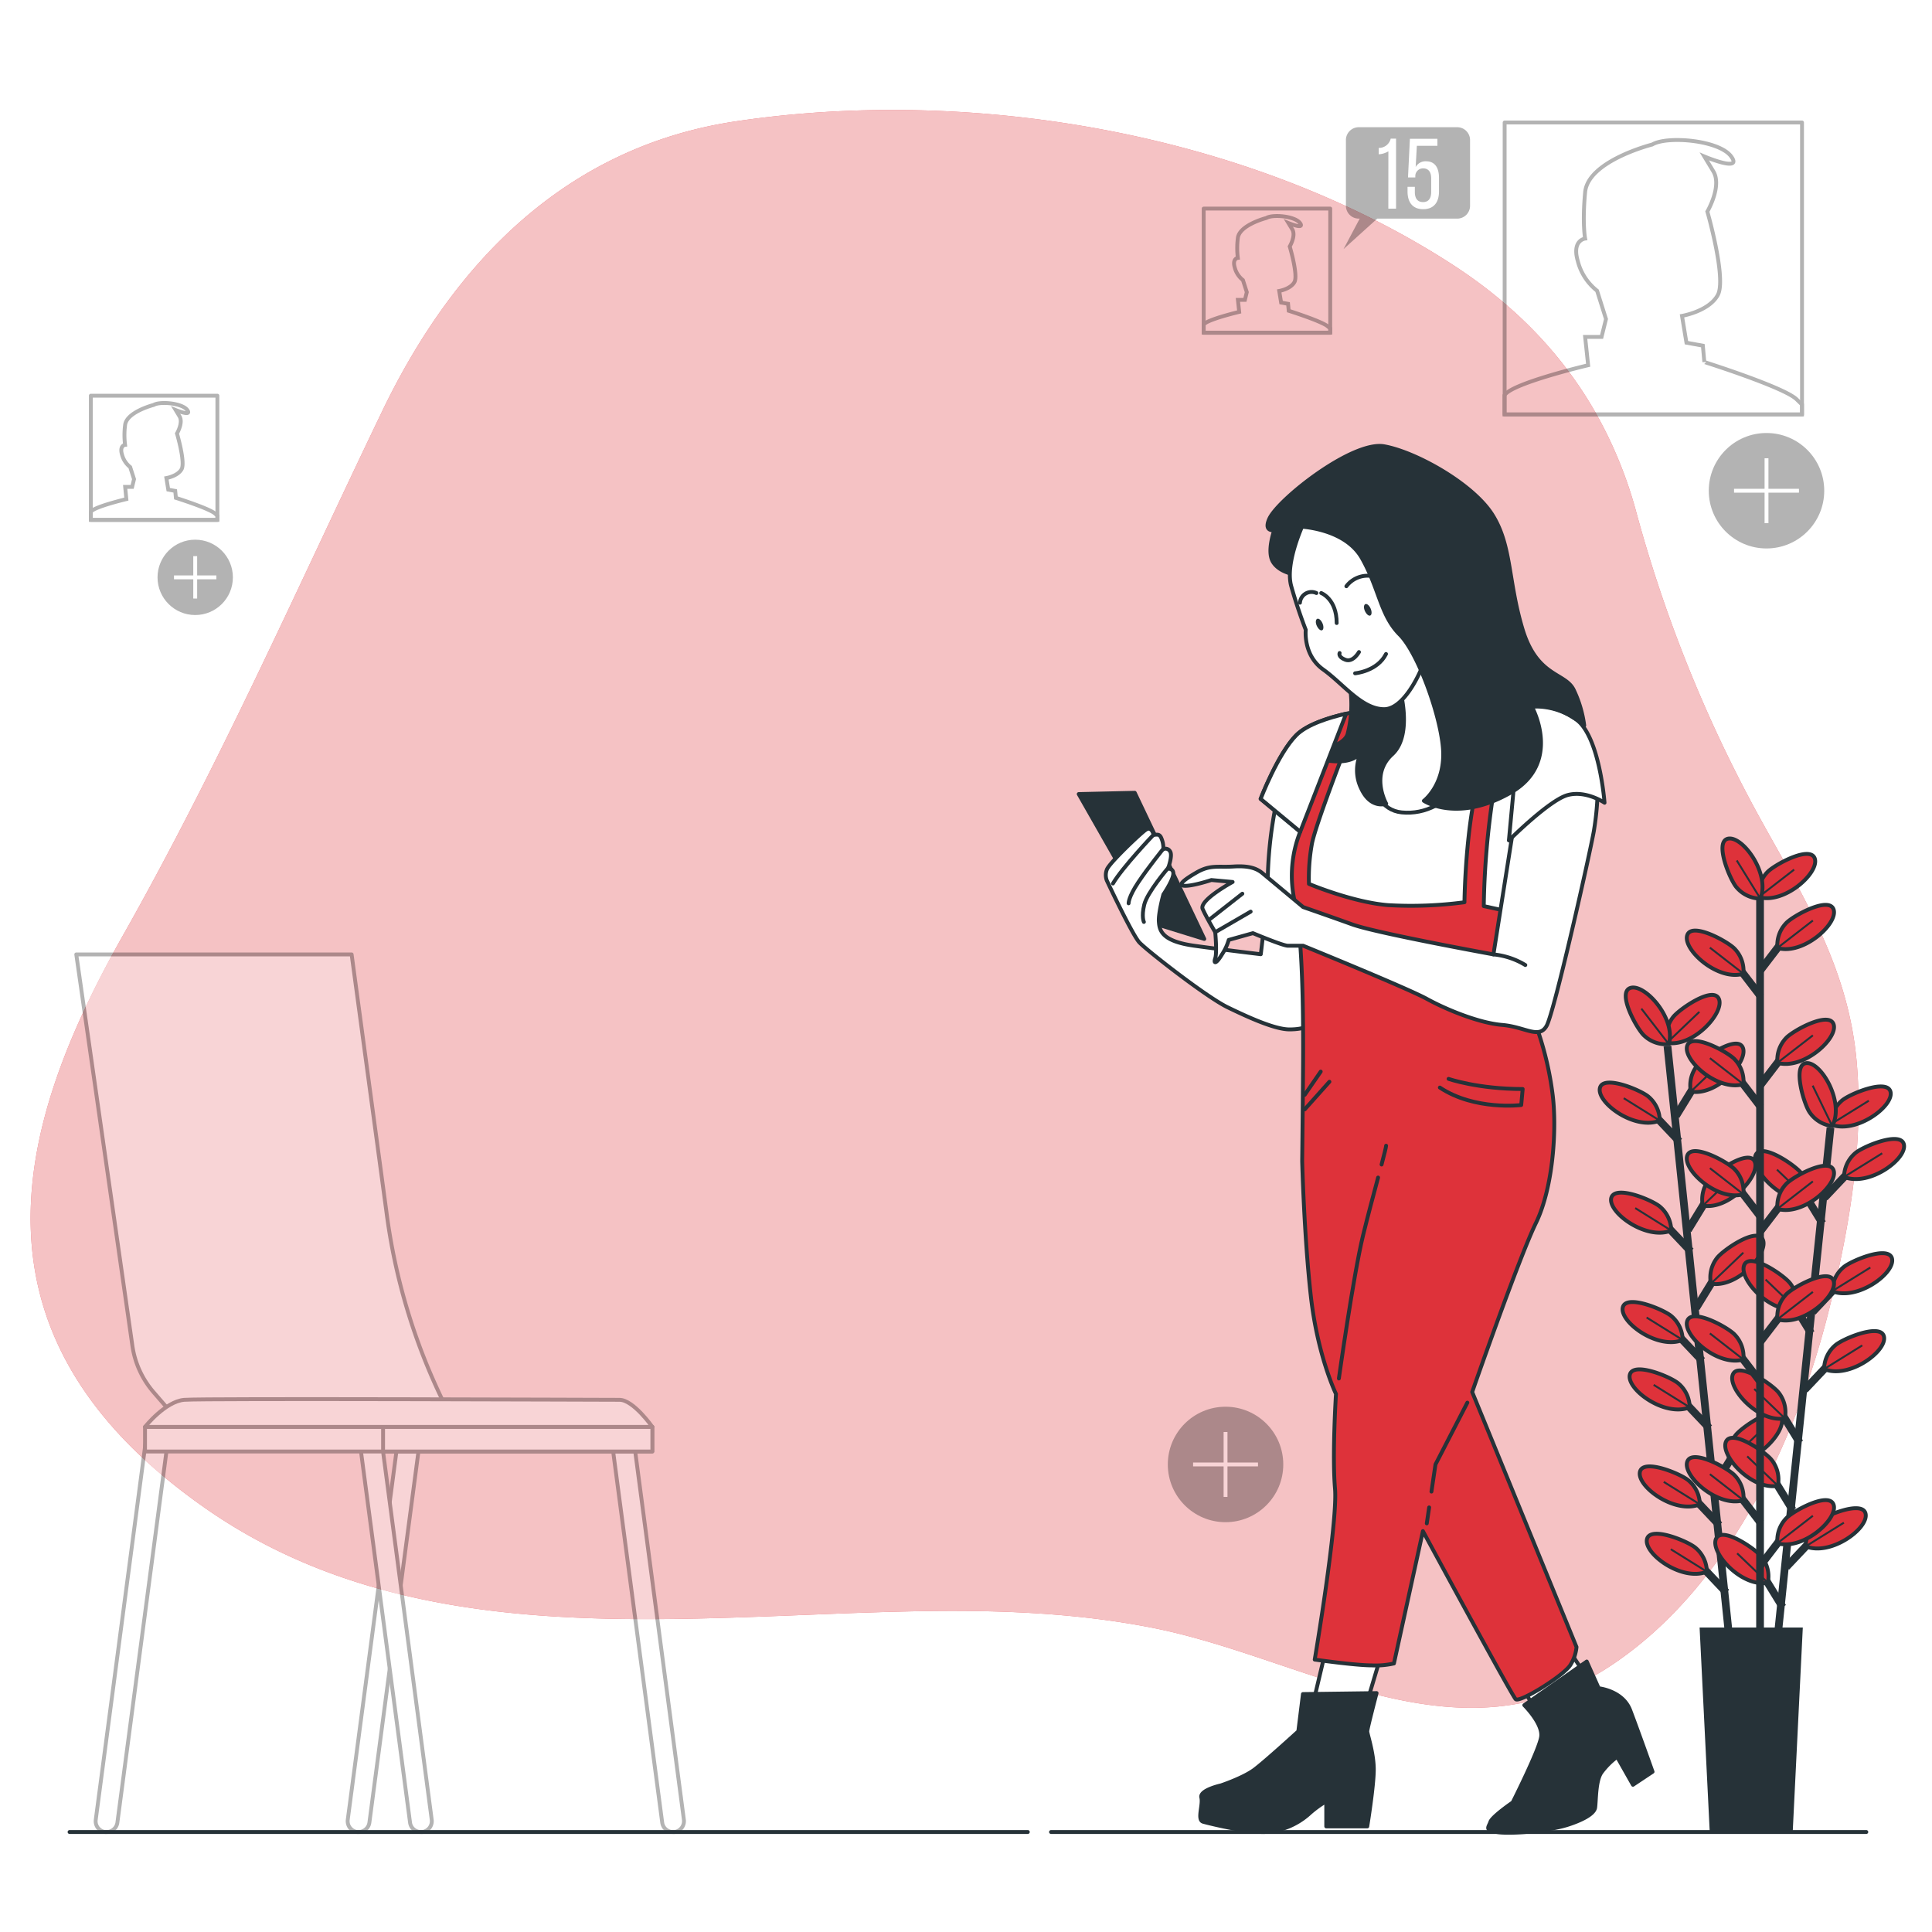 <svg class="animated" id="freepik_stories-add-friends" xmlns="http://www.w3.org/2000/svg" viewBox="0 0 500 500" version="1.1" xmlns:xlink="http://www.w3.org/1999/xlink" xmlns:svgjs="http://svgjs.com/svgjs"><style>svg#freepik_stories-add-friends:not(.animated) .animable {opacity: 0;}svg#freepik_stories-add-friends.animated #freepik--background-simple--inject-151 {animation: 1.5s Infinite  linear floating;animation-delay: 0s;}svg#freepik_stories-add-friends.animated #freepik--Plant--inject-151 {animation: 1s 1 forwards cubic-bezier(.36,-0.01,.5,1.38) slideRight;animation-delay: 0s;}svg#freepik_stories-add-friends.animated #freepik--Chair--inject-151 {animation: 1s 1 forwards cubic-bezier(.36,-0.01,.5,1.38) slideLeft;animation-delay: 0s;}svg#freepik_stories-add-friends.animated #freepik--Graphics--inject-151 {animation: 1.5s Infinite  linear floating;animation-delay: 0s;}svg#freepik_stories-add-friends.animated #freepik--Character--inject-151 {animation: 1s 1 forwards cubic-bezier(.36,-0.01,.5,1.38) slideRight;animation-delay: 0s;}            @keyframes floating {                0% {                    opacity: 1;                    transform: translateY(0px);                }                50% {                    transform: translateY(-10px);                }                100% {                    opacity: 1;                    transform: translateY(0px);                }            }                    @keyframes slideRight {                0% {                    opacity: 0;                    transform: translateX(30px);                }                100% {                    opacity: 1;                    transform: translateX(0);                }            }                    @keyframes slideLeft {                0% {                    opacity: 0;                    transform: translateX(-30px);                }                100% {                    opacity: 1;                    transform: translateX(0);                }            }        .animator-hidden { display: none; }</style><g id="freepik--background-simple--inject-151" class="animable" style="transform-origin: 244.454px 235.217px;"><path d="M412.22,105.56C403.33,90.43,390.89,78.05,375.16,68c-52.37-33.63-123.55-45.74-184.74-36.6-43.71,6.53-72.85,36.24-91.5,75-22,45.75-42,91.26-67.1,135.69C3,293-9.87,346,52.67,390c54.12,38.08,122,28.2,184,27,20.56-.4,41.27.28,61.5,4.26,40.2,7.9,79.24,36,118.78,9.76,30.05-19.95,47.75-57.64,56.33-91.78,5.11-20.34,9.13-42.79,7.23-64.39-2.07-23.66-13-41.48-24.21-61.63a359.15,359.15,0,0,1-32.78-80.48A110.36,110.36,0,0,0,412.22,105.56Z" style="fill: rgb(222, 50, 58); transform-origin: 244.454px 235.217px;" id="ellqezs9h23n" class="animable"></path><g id="elw6r4shbgeko"><path d="M412.22,105.56C403.33,90.43,390.89,78.05,375.16,68c-52.37-33.63-123.55-45.74-184.74-36.6-43.71,6.53-72.85,36.24-91.5,75-22,45.75-42,91.26-67.1,135.69C3,293-9.87,346,52.67,390c54.12,38.08,122,28.2,184,27,20.56-.4,41.27.28,61.5,4.26,40.2,7.9,79.24,36,118.78,9.76,30.05-19.95,47.75-57.64,56.33-91.78,5.11-20.34,9.13-42.79,7.23-64.39-2.07-23.66-13-41.48-24.21-61.63a359.15,359.15,0,0,1-32.78-80.48A110.36,110.36,0,0,0,412.22,105.56Z" style="fill: rgb(255, 255, 255); opacity: 0.7; transform-origin: 244.454px 235.217px;" class="animable"></path></g></g><g id="freepik--Plant--inject-151" class="animable animator-active" style="transform-origin: 453.39px 345.275px;"><line x1="431.54" y1="270.73" x2="447.54" y2="424.02" style="fill: none; stroke: rgb(38, 50, 56); stroke-miterlimit: 10; stroke-width: 2px; transform-origin: 439.54px 347.375px;" id="elx1zsd4vwno" class="animable"></line><line x1="444.96" y1="394.69" x2="437.71" y2="387.03" style="fill: none; stroke: rgb(38, 50, 56); stroke-miterlimit: 10; stroke-width: 2px; transform-origin: 441.335px 390.86px;" id="elfwsukuhpp7p" class="animable"></line><path d="M439.91,389.32a8.19,8.19,0,0,0-2.89-6.15c-1.86-1.66-11.66-5.78-12.59-2.33C423.42,384.59,433.45,392,439.91,389.32Z" style="fill: rgb(222, 50, 58); stroke: rgb(38, 50, 56); stroke-miterlimit: 10; transform-origin: 432.135px 384.697px;" id="elez96tza5jbi" class="animable"></path><line x1="439.91" y1="389.32" x2="430.58" y2="383.51" style="fill: none; stroke: rgb(38, 50, 56); stroke-miterlimit: 10; stroke-width: 0.5px; transform-origin: 435.245px 386.415px;" id="el8se1pf5foog" class="animable"></line><line x1="446.78" y1="412.12" x2="439.52" y2="404.46" style="fill: none; stroke: rgb(38, 50, 56); stroke-miterlimit: 10; stroke-width: 2px; transform-origin: 443.15px 408.29px;" id="eldzlrkr64qg" class="animable"></line><path d="M441.73,406.75a8.2,8.2,0,0,0-2.89-6.15c-1.86-1.66-11.66-5.78-12.59-2.33C425.24,402,435.27,409.39,441.73,406.75Z" style="fill: rgb(222, 50, 58); stroke: rgb(38, 50, 56); stroke-miterlimit: 10; transform-origin: 433.955px 402.12px;" id="elxoiowvkt1tg" class="animable"></path><line x1="441.73" y1="406.75" x2="432.4" y2="400.94" style="fill: none; stroke: rgb(38, 50, 56); stroke-miterlimit: 10; stroke-width: 0.5px; transform-origin: 437.065px 403.845px;" id="elgzfaxf068nj" class="animable"></line><line x1="440.52" y1="352.15" x2="433.27" y2="344.49" style="fill: none; stroke: rgb(38, 50, 56); stroke-miterlimit: 10; stroke-width: 2px; transform-origin: 436.895px 348.32px;" id="el6giy1ar30fn" class="animable"></line><path d="M435.47,346.78a8.19,8.19,0,0,0-2.89-6.15c-1.86-1.66-11.66-5.78-12.59-2.33C419,342.05,429,349.42,435.47,346.78Z" style="fill: rgb(222, 50, 58); stroke: rgb(38, 50, 56); stroke-miterlimit: 10; transform-origin: 427.696px 342.15px;" id="elq1hnqo9a428" class="animable"></path><line x1="435.47" y1="346.78" x2="426.14" y2="340.97" style="fill: none; stroke: rgb(38, 50, 56); stroke-miterlimit: 10; stroke-width: 0.5px; transform-origin: 430.805px 343.875px;" id="ellodtbjmuz8" class="animable"></line><line x1="442.34" y1="369.58" x2="435.09" y2="361.92" style="fill: none; stroke: rgb(38, 50, 56); stroke-miterlimit: 10; stroke-width: 2px; transform-origin: 438.715px 365.75px;" id="eli0mxgi6zlvh" class="animable"></line><path d="M437.29,364.21a8.2,8.2,0,0,0-2.89-6.15c-1.86-1.66-11.66-5.78-12.59-2.33C420.8,359.48,430.83,366.85,437.29,364.21Z" style="fill: rgb(222, 50, 58); stroke: rgb(38, 50, 56); stroke-miterlimit: 10; transform-origin: 429.515px 359.58px;" id="eljahxa5tsrkg" class="animable"></path><line x1="437.29" y1="364.21" x2="427.96" y2="358.4" style="fill: none; stroke: rgb(38, 50, 56); stroke-miterlimit: 10; stroke-width: 0.5px; transform-origin: 432.625px 361.305px;" id="el7ygurzk9n5" class="animable"></line><line x1="437.56" y1="323.83" x2="430.31" y2="316.17" style="fill: none; stroke: rgb(38, 50, 56); stroke-miterlimit: 10; stroke-width: 2px; transform-origin: 433.935px 320px;" id="elyvoibl4gvpa" class="animable"></line><path d="M432.51,318.46a8.2,8.2,0,0,0-2.88-6.15C427.77,310.65,418,306.53,417,310,416,313.73,426.06,321.1,432.51,318.46Z" style="fill: rgb(222, 50, 58); stroke: rgb(38, 50, 56); stroke-miterlimit: 10; transform-origin: 424.72px 313.834px;" id="el5l2g357icas" class="animable"></path><line x1="432.51" y1="318.46" x2="423.19" y2="312.65" style="fill: none; stroke: rgb(38, 50, 56); stroke-miterlimit: 10; stroke-width: 0.5px; transform-origin: 427.85px 315.555px;" id="ell0df2iox3b" class="animable"></line><line x1="434.59" y1="295.39" x2="427.34" y2="287.73" style="fill: none; stroke: rgb(38, 50, 56); stroke-miterlimit: 10; stroke-width: 2px; transform-origin: 430.965px 291.56px;" id="eltejl6jt882" class="animable"></line><path d="M429.55,290a8.23,8.23,0,0,0-2.89-6.15c-1.86-1.66-11.66-5.79-12.59-2.34C413.06,285.29,423.09,292.66,429.55,290Z" style="fill: rgb(222, 50, 58); stroke: rgb(38, 50, 56); stroke-miterlimit: 10; transform-origin: 421.775px 285.37px;" id="elf0a7l1h9zs" class="animable"></path><line x1="429.55" y1="290.02" x2="420.22" y2="284.21" style="fill: none; stroke: rgb(38, 50, 56); stroke-miterlimit: 10; stroke-width: 0.5px; transform-origin: 424.885px 287.115px;" id="elcri48tm89l" class="animable"></line><line x1="443.74" y1="384.37" x2="449.25" y2="375.38" style="fill: none; stroke: rgb(38, 50, 56); stroke-miterlimit: 10; stroke-width: 2px; transform-origin: 446.495px 379.875px;" id="elkkdgco9zye" class="animable"></line><path d="M447.57,378.08a8.2,8.2,0,0,1,1.56-6.61c1.47-2,10.21-8.07,11.83-4.89C462.72,370.05,454.43,379.33,447.57,378.08Z" style="fill: rgb(222, 50, 58); stroke: rgb(38, 50, 56); stroke-miterlimit: 10; transform-origin: 454.307px 371.935px;" id="el6j68c7rjwol" class="animable"></path><line x1="447.57" y1="378.08" x2="455.97" y2="370.05" style="fill: none; stroke: rgb(38, 50, 56); stroke-miterlimit: 10; stroke-width: 0.5px; transform-origin: 451.77px 374.065px;" id="elptj3qav3fo" class="animable"></line><line x1="438.95" y1="338.5" x2="444.47" y2="329.5" style="fill: none; stroke: rgb(38, 50, 56); stroke-miterlimit: 10; stroke-width: 2px; transform-origin: 441.71px 334px;" id="el0j0wxhtr2s7q" class="animable"></line><path d="M442.78,332.2a8.2,8.2,0,0,1,1.56-6.61c1.48-2,10.21-8.07,11.83-4.88C457.94,324.17,449.65,333.45,442.78,332.2Z" style="fill: rgb(222, 50, 58); stroke: rgb(38, 50, 56); stroke-miterlimit: 10; transform-origin: 449.518px 326.058px;" id="elra2x0ztz2z" class="animable"></path><line x1="442.78" y1="332.2" x2="451.18" y2="324.18" style="fill: none; stroke: rgb(38, 50, 56); stroke-miterlimit: 10; stroke-width: 0.5px; transform-origin: 446.98px 328.19px;" id="el5xbu0cx72nl" class="animable"></line><line x1="436.85" y1="318.34" x2="442.36" y2="309.34" style="fill: none; stroke: rgb(38, 50, 56); stroke-miterlimit: 10; stroke-width: 2px; transform-origin: 439.605px 313.84px;" id="elegb3nr1yk" class="animable"></line><path d="M440.68,312a8.22,8.22,0,0,1,1.55-6.61c1.48-2,10.22-8.07,11.84-4.88C455.83,304,447.54,313.29,440.68,312Z" style="fill: rgb(222, 50, 58); stroke: rgb(38, 50, 56); stroke-miterlimit: 10; transform-origin: 447.417px 305.861px;" id="el8o4oc5jffml" class="animable"></path><line x1="440.68" y1="312.04" x2="449.08" y2="304.02" style="fill: none; stroke: rgb(38, 50, 56); stroke-miterlimit: 10; stroke-width: 0.5px; transform-origin: 444.88px 308.03px;" id="eld9d1kt83uq" class="animable"></line><line x1="433.76" y1="288.78" x2="439.28" y2="279.79" style="fill: none; stroke: rgb(38, 50, 56); stroke-miterlimit: 10; stroke-width: 2px; transform-origin: 436.52px 284.285px;" id="eln58j4e3th2" class="animable"></line><path d="M437.59,282.49a8.23,8.23,0,0,1,1.56-6.62c1.48-2,10.21-8.06,11.83-4.88C452.75,274.45,444.46,283.74,437.59,282.49Z" style="fill: rgb(222, 50, 58); stroke: rgb(38, 50, 56); stroke-miterlimit: 10; transform-origin: 444.328px 276.345px;" id="el72i2ki2blt" class="animable"></path><line x1="437.59" y1="282.49" x2="445.99" y2="274.46" style="fill: none; stroke: rgb(38, 50, 56); stroke-miterlimit: 10; stroke-width: 0.5px; transform-origin: 441.79px 278.475px;" id="elm1mgo51rlm" class="animable"></line><path d="M431.4,269.88a8.2,8.2,0,0,1,1.56-6.61c1.48-2,10.21-8.07,11.83-4.88C446.56,261.85,438.27,271.13,431.4,269.88Z" style="fill: rgb(222, 50, 58); stroke: rgb(38, 50, 56); stroke-miterlimit: 10; transform-origin: 438.138px 263.738px;" id="elil80usoe3j" class="animable"></path><line x1="431.4" y1="269.88" x2="439.8" y2="261.86" style="fill: none; stroke: rgb(38, 50, 56); stroke-miterlimit: 10; stroke-width: 0.5px; transform-origin: 435.6px 265.87px;" id="elz3gzffji7oa" class="animable"></line><path d="M431.89,270.23a8.22,8.22,0,0,1-6.41-2.24c-1.85-1.68-7-11-3.62-12.28C425.49,254.32,433.85,263.53,431.89,270.23Z" style="fill: rgb(222, 50, 58); stroke: rgb(38, 50, 56); stroke-miterlimit: 10; transform-origin: 426.46px 262.916px;" id="elp1d2pkq62rf" class="animable"></path><line x1="431.89" y1="270.23" x2="424.79" y2="261.04" style="fill: none; stroke: rgb(38, 50, 56); stroke-miterlimit: 10; stroke-width: 0.5px; transform-origin: 428.34px 265.635px;" id="ele0xb3ezi8xt" class="animable"></line><line x1="473.73" y1="291.84" x2="457.82" y2="445.14" style="fill: none; stroke: rgb(38, 50, 56); stroke-miterlimit: 10; stroke-width: 2px; transform-origin: 465.775px 368.49px;" id="el4eewiptf4hj" class="animable"></line><line x1="461.34" y1="415.9" x2="455.82" y2="406.92" style="fill: none; stroke: rgb(38, 50, 56); stroke-miterlimit: 10; stroke-width: 2px; transform-origin: 458.58px 411.41px;" id="elqexxhv8778p" class="animable"></line><path d="M457.51,409.61A8.2,8.2,0,0,0,456,403c-1.48-2-10.22-8.06-11.84-4.87C442.35,401.59,450.64,410.87,457.51,409.61Z" style="fill: rgb(222, 50, 58); stroke: rgb(38, 50, 56); stroke-miterlimit: 10; transform-origin: 450.792px 403.473px;" id="elv0rqjsgscep" class="animable"></path><line x1="457.51" y1="409.61" x2="449.58" y2="402.01" style="fill: none; stroke: rgb(38, 50, 56); stroke-miterlimit: 10; stroke-width: 0.5px; transform-origin: 453.545px 405.81px;" id="el5rcpr88pdmk" class="animable"></line><line x1="465.76" y1="373.36" x2="460.24" y2="364.37" style="fill: none; stroke: rgb(38, 50, 56); stroke-miterlimit: 10; stroke-width: 2px; transform-origin: 463px 368.865px;" id="el3wyg103wc8r" class="animable"></line><path d="M461.92,367.07a8.2,8.2,0,0,0-1.56-6.61c-1.48-2-10.22-8.06-11.84-4.88C446.76,359.05,455.06,368.32,461.92,367.07Z" style="fill: rgb(222, 50, 58); stroke: rgb(38, 50, 56); stroke-miterlimit: 10; transform-origin: 455.178px 360.93px;" id="elsannlfm1k0o" class="animable"></path><line x1="461.92" y1="367.07" x2="453.99" y2="359.46" style="fill: none; stroke: rgb(38, 50, 56); stroke-miterlimit: 10; stroke-width: 0.5px; transform-origin: 457.955px 363.265px;" id="elc0vd8uxau1" class="animable"></line><line x1="463.95" y1="390.8" x2="458.43" y2="381.81" style="fill: none; stroke: rgb(38, 50, 56); stroke-miterlimit: 10; stroke-width: 2px; transform-origin: 461.19px 386.305px;" id="elmsysh8kvfx9" class="animable"></line><path d="M460.11,384.51a8.22,8.22,0,0,0-1.56-6.62c-1.48-2-10.21-8.06-11.83-4.87C445,376.48,453.25,385.76,460.11,384.51Z" style="fill: rgb(222, 50, 58); stroke: rgb(38, 50, 56); stroke-miterlimit: 10; transform-origin: 453.378px 378.367px;" id="elyqsobppp8h8" class="animable"></path><line x1="460.11" y1="384.51" x2="452.18" y2="376.9" style="fill: none; stroke: rgb(38, 50, 56); stroke-miterlimit: 10; stroke-width: 0.5px; transform-origin: 456.145px 380.705px;" id="el4r0fnxcuffv" class="animable"></line><line x1="468.7" y1="345.04" x2="463.18" y2="336.05" style="fill: none; stroke: rgb(38, 50, 56); stroke-miterlimit: 10; stroke-width: 2px; transform-origin: 465.94px 340.545px;" id="eli2w7p5q0x1" class="animable"></line><path d="M464.86,338.75a8.2,8.2,0,0,0-1.56-6.61c-1.48-2-10.22-8.06-11.84-4.88C449.7,330.73,458,340,464.86,338.75Z" style="fill: rgb(222, 50, 58); stroke: rgb(38, 50, 56); stroke-miterlimit: 10; transform-origin: 458.118px 332.61px;" id="ell90tp4rqpuk" class="animable"></path><line x1="464.86" y1="338.75" x2="456.93" y2="331.14" style="fill: none; stroke: rgb(38, 50, 56); stroke-miterlimit: 10; stroke-width: 0.5px; transform-origin: 460.895px 334.945px;" id="elnft75snqvws" class="animable"></line><line x1="471.65" y1="316.6" x2="466.13" y2="307.61" style="fill: none; stroke: rgb(38, 50, 56); stroke-miterlimit: 10; stroke-width: 2px; transform-origin: 468.89px 312.105px;" id="el9bpx0scnlra" class="animable"></line><path d="M467.81,310.31a8.22,8.22,0,0,0-1.56-6.62c-1.48-2-10.22-8.06-11.84-4.87C452.65,302.28,461,311.56,467.81,310.31Z" style="fill: rgb(222, 50, 58); stroke: rgb(38, 50, 56); stroke-miterlimit: 10; transform-origin: 461.069px 304.167px;" id="elmjw40ovo2" class="animable"></path><line x1="467.81" y1="310.31" x2="459.88" y2="302.7" style="fill: none; stroke: rgb(38, 50, 56); stroke-miterlimit: 10; stroke-width: 0.5px; transform-origin: 463.845px 306.505px;" id="elknx5aqokn9" class="animable"></line><line x1="462.27" y1="405.56" x2="469.52" y2="397.9" style="fill: none; stroke: rgb(38, 50, 56); stroke-miterlimit: 10; stroke-width: 2px; transform-origin: 465.895px 401.73px;" id="eln19oa1w7yyf" class="animable"></line><path d="M467.32,400.19A8.2,8.2,0,0,1,470.2,394c1.86-1.67,11.66-5.79,12.59-2.34C483.8,395.45,473.78,402.83,467.32,400.19Z" style="fill: rgb(222, 50, 58); stroke: rgb(38, 50, 56); stroke-miterlimit: 10; transform-origin: 475.09px 395.535px;" id="elw1oq53gcjql" class="animable"></path><line x1="467.32" y1="400.19" x2="477.19" y2="394.07" style="fill: none; stroke: rgb(38, 50, 56); stroke-miterlimit: 10; stroke-width: 0.5px; transform-origin: 472.255px 397.13px;" id="el36wq8erh1ex" class="animable"></line><line x1="467.03" y1="359.68" x2="474.28" y2="352.02" style="fill: none; stroke: rgb(38, 50, 56); stroke-miterlimit: 10; stroke-width: 2px; transform-origin: 470.655px 355.85px;" id="ell5bsbxi0ath" class="animable"></line><path d="M472.08,354.31a8.2,8.2,0,0,1,2.88-6.15c1.86-1.66,11.66-5.79,12.59-2.34C488.56,349.57,478.54,357,472.08,354.31Z" style="fill: rgb(222, 50, 58); stroke: rgb(38, 50, 56); stroke-miterlimit: 10; transform-origin: 479.85px 349.684px;" id="elbdnvz9hq2fq" class="animable"></path><line x1="472.08" y1="354.31" x2="481.95" y2="348.19" style="fill: none; stroke: rgb(38, 50, 56); stroke-miterlimit: 10; stroke-width: 0.5px; transform-origin: 477.015px 351.25px;" id="el92jj0rc779t" class="animable"></line><line x1="469.13" y1="339.52" x2="476.37" y2="331.85" style="fill: none; stroke: rgb(38, 50, 56); stroke-miterlimit: 10; stroke-width: 2px; transform-origin: 472.75px 335.685px;" id="el5eb32fna9yl" class="animable"></line><path d="M474.17,334.15a8.2,8.2,0,0,1,2.88-6.15c1.86-1.67,11.66-5.79,12.59-2.34C490.65,329.41,480.63,336.79,474.17,334.15Z" style="fill: rgb(222, 50, 58); stroke: rgb(38, 50, 56); stroke-miterlimit: 10; transform-origin: 481.94px 329.515px;" id="el95m0fm036w9" class="animable"></path><line x1="474.17" y1="334.15" x2="484.04" y2="328.03" style="fill: none; stroke: rgb(38, 50, 56); stroke-miterlimit: 10; stroke-width: 0.5px; transform-origin: 479.105px 331.09px;" id="el1vqhakw1tni" class="animable"></line><line x1="472.19" y1="309.96" x2="479.44" y2="302.3" style="fill: none; stroke: rgb(38, 50, 56); stroke-miterlimit: 10; stroke-width: 2px; transform-origin: 475.815px 306.13px;" id="elske6ql79x3e" class="animable"></line><path d="M477.24,304.59a8.21,8.21,0,0,1,2.88-6.15c1.86-1.66,11.66-5.79,12.59-2.34C493.72,299.85,483.7,307.23,477.24,304.59Z" style="fill: rgb(222, 50, 58); stroke: rgb(38, 50, 56); stroke-miterlimit: 10; transform-origin: 485.01px 299.956px;" id="elauz7t9lzf9a" class="animable"></path><line x1="477.24" y1="304.59" x2="487.11" y2="298.47" style="fill: none; stroke: rgb(38, 50, 56); stroke-miterlimit: 10; stroke-width: 0.5px; transform-origin: 482.175px 301.53px;" id="elzz051epwg2o" class="animable"></line><path d="M473.78,291a8.21,8.21,0,0,1,2.88-6.15c1.86-1.66,11.65-5.79,12.59-2.34C490.26,286.24,480.24,293.62,473.78,291Z" style="fill: rgb(222, 50, 58); stroke: rgb(38, 50, 56); stroke-miterlimit: 10; transform-origin: 481.55px 286.362px;" id="elv46hhidvxk" class="animable"></path><line x1="473.78" y1="290.98" x2="483.65" y2="284.86" style="fill: none; stroke: rgb(38, 50, 56); stroke-miterlimit: 10; stroke-width: 0.5px; transform-origin: 478.715px 287.92px;" id="el8yor3rbq2br" class="animable"></line><path d="M474.18,291.42a8.19,8.19,0,0,1-5.82-3.51c-1.46-2-4.53-12.2-1-12.76C471.19,274.53,477.48,285.28,474.18,291.42Z" style="fill: rgb(222, 50, 58); stroke: rgb(38, 50, 56); stroke-miterlimit: 10; transform-origin: 470.416px 283.272px;" id="elbvoj3h8isk" class="animable"></path><line x1="474.18" y1="291.42" x2="469.12" y2="280.96" style="fill: none; stroke: rgb(38, 50, 56); stroke-miterlimit: 10; stroke-width: 0.5px; transform-origin: 471.65px 286.19px;" id="elz985s0on87" class="animable"></line><line x1="455.5" y1="229.42" x2="455.5" y2="423.28" style="fill: none; stroke: rgb(38, 50, 56); stroke-miterlimit: 10; stroke-width: 2px; transform-origin: 455.5px 326.35px;" id="elewsxm4zmdjk" class="animable"></line><line x1="455.66" y1="394.13" x2="449.24" y2="385.76" style="fill: none; stroke: rgb(38, 50, 56); stroke-miterlimit: 10; stroke-width: 2px; transform-origin: 452.45px 389.945px;" id="el893l0f66ffd" class="animable"></line><path d="M451.19,388.27a8.21,8.21,0,0,0-2.23-6.42c-1.68-1.85-11-7-12.28-3.63C435.29,381.85,444.5,390.22,451.19,388.27Z" style="fill: rgb(222, 50, 58); stroke: rgb(38, 50, 56); stroke-miterlimit: 10; transform-origin: 443.882px 382.831px;" id="elqtn73g5ion" class="animable"></path><line x1="451.19" y1="388.27" x2="442.52" y2="381.52" style="fill: none; stroke: rgb(38, 50, 56); stroke-miterlimit: 10; stroke-width: 0.5px; transform-origin: 446.855px 384.895px;" id="elzgzcalfnyc" class="animable"></line><line x1="455.66" y1="357.7" x2="449.24" y2="349.33" style="fill: none; stroke: rgb(38, 50, 56); stroke-miterlimit: 10; stroke-width: 2px; transform-origin: 452.45px 353.515px;" id="el0wy8m9tbjpmc" class="animable"></line><path d="M451.19,351.84a8.21,8.21,0,0,0-2.23-6.42c-1.68-1.85-11-7-12.28-3.63C435.29,345.42,444.5,353.79,451.19,351.84Z" style="fill: rgb(222, 50, 58); stroke: rgb(38, 50, 56); stroke-miterlimit: 10; transform-origin: 443.882px 346.401px;" id="ellvs9lqlp9d" class="animable"></path><line x1="451.19" y1="351.84" x2="442.52" y2="345.09" style="fill: none; stroke: rgb(38, 50, 56); stroke-miterlimit: 10; stroke-width: 0.5px; transform-origin: 446.855px 348.465px;" id="el95mmss695vt" class="animable"></line><line x1="455.66" y1="314.93" x2="449.24" y2="306.56" style="fill: none; stroke: rgb(38, 50, 56); stroke-miterlimit: 10; stroke-width: 2px; transform-origin: 452.45px 310.745px;" id="elsymjnkk7b7" class="animable"></line><path d="M451.19,309.07a8.21,8.21,0,0,0-2.23-6.42c-1.68-1.85-11-7-12.28-3.63C435.29,302.65,444.5,311,451.19,309.07Z" style="fill: rgb(222, 50, 58); stroke: rgb(38, 50, 56); stroke-miterlimit: 10; transform-origin: 443.882px 303.629px;" id="el9jh4mor2u2h" class="animable"></path><line x1="451.19" y1="309.07" x2="442.52" y2="302.32" style="fill: none; stroke: rgb(38, 50, 56); stroke-miterlimit: 10; stroke-width: 0.5px; transform-origin: 446.855px 305.695px;" id="elul6gakbycy" class="animable"></line><line x1="455.66" y1="286.45" x2="449.24" y2="278.08" style="fill: none; stroke: rgb(38, 50, 56); stroke-miterlimit: 10; stroke-width: 2px; transform-origin: 452.45px 282.265px;" id="elnsq7xzty59i" class="animable"></line><path d="M451.19,280.59a8.19,8.19,0,0,0-2.23-6.41c-1.68-1.85-11-7-12.28-3.63C435.29,274.18,444.5,282.55,451.19,280.59Z" style="fill: rgb(222, 50, 58); stroke: rgb(38, 50, 56); stroke-miterlimit: 10; transform-origin: 443.882px 275.158px;" id="eltalauooafno" class="animable"></path><line x1="451.19" y1="280.59" x2="442.52" y2="273.85" style="fill: none; stroke: rgb(38, 50, 56); stroke-miterlimit: 10; stroke-width: 0.5px; transform-origin: 446.855px 277.22px;" id="elfbfwoaw8so8" class="animable"></line><line x1="455.66" y1="257.86" x2="449.24" y2="249.49" style="fill: none; stroke: rgb(38, 50, 56); stroke-miterlimit: 10; stroke-width: 2px; transform-origin: 452.45px 253.675px;" id="eluqje4zy3je" class="animable"></line><path d="M451.19,252a8.21,8.21,0,0,0-2.23-6.42c-1.68-1.85-11-7-12.28-3.63C435.29,245.58,444.5,254,451.19,252Z" style="fill: rgb(222, 50, 58); stroke: rgb(38, 50, 56); stroke-miterlimit: 10; transform-origin: 443.882px 246.568px;" id="elr4ot5ae90o8" class="animable"></path><line x1="451.19" y1="252" x2="442.52" y2="245.25" style="fill: none; stroke: rgb(38, 50, 56); stroke-miterlimit: 10; stroke-width: 0.5px; transform-origin: 446.855px 248.625px;" id="elvfmfa2vg74i" class="animable"></line><line x1="455.52" y1="405.25" x2="461.93" y2="396.88" style="fill: none; stroke: rgb(38, 50, 56); stroke-miterlimit: 10; stroke-width: 2px; transform-origin: 458.725px 401.065px;" id="eljyicdouupy" class="animable"></line><path d="M460,399.39a8.21,8.21,0,0,1,2.23-6.42c1.68-1.84,11-7,12.28-3.62C475.89,393,466.68,401.35,460,399.39Z" style="fill: rgb(222, 50, 58); stroke: rgb(38, 50, 56); stroke-miterlimit: 10; transform-origin: 467.307px 393.956px;" id="elgyo0nv86yqp" class="animable"></path><line x1="459.98" y1="399.39" x2="469.17" y2="392.28" style="fill: none; stroke: rgb(38, 50, 56); stroke-miterlimit: 10; stroke-width: 0.5px; transform-origin: 464.575px 395.835px;" id="eljaq16z57xu8" class="animable"></line><line x1="455.52" y1="347.31" x2="461.93" y2="338.94" style="fill: none; stroke: rgb(38, 50, 56); stroke-miterlimit: 10; stroke-width: 2px; transform-origin: 458.725px 343.125px;" id="elz2l9ddgovhf" class="animable"></line><path d="M460,341.45a8.21,8.21,0,0,1,2.23-6.42c1.68-1.84,11-7,12.28-3.62C475.89,335,466.68,343.41,460,341.45Z" style="fill: rgb(222, 50, 58); stroke: rgb(38, 50, 56); stroke-miterlimit: 10; transform-origin: 467.307px 336.015px;" id="elgl950zgtmdk" class="animable"></path><line x1="459.98" y1="341.45" x2="469.17" y2="334.34" style="fill: none; stroke: rgb(38, 50, 56); stroke-miterlimit: 10; stroke-width: 0.5px; transform-origin: 464.575px 337.895px;" id="elyazsbpsp41" class="animable"></line><line x1="455.52" y1="318.72" x2="461.93" y2="310.34" style="fill: none; stroke: rgb(38, 50, 56); stroke-miterlimit: 10; stroke-width: 2px; transform-origin: 458.725px 314.53px;" id="el5zeisno339h" class="animable"></line><path d="M460,312.86a8.21,8.21,0,0,1,2.23-6.42c1.68-1.85,11-7,12.28-3.63C475.89,306.44,466.68,314.81,460,312.86Z" style="fill: rgb(222, 50, 58); stroke: rgb(38, 50, 56); stroke-miterlimit: 10; transform-origin: 467.307px 307.421px;" id="elx331a46xjx" class="animable"></path><line x1="459.98" y1="312.86" x2="469.17" y2="305.74" style="fill: none; stroke: rgb(38, 50, 56); stroke-miterlimit: 10; stroke-width: 0.5px; transform-origin: 464.575px 309.3px;" id="elq13a9meax7h" class="animable"></line><line x1="455.52" y1="280.92" x2="461.93" y2="272.55" style="fill: none; stroke: rgb(38, 50, 56); stroke-miterlimit: 10; stroke-width: 2px; transform-origin: 458.725px 276.735px;" id="eltwpxdls5ts" class="animable"></line><path d="M460,275.06a8.21,8.21,0,0,1,2.23-6.42c1.68-1.85,11-7,12.28-3.63C475.89,268.64,466.68,277,460,275.06Z" style="fill: rgb(222, 50, 58); stroke: rgb(38, 50, 56); stroke-miterlimit: 10; transform-origin: 467.307px 269.62px;" id="elvzsyqikhep" class="animable"></path><line x1="459.98" y1="275.06" x2="469.17" y2="267.95" style="fill: none; stroke: rgb(38, 50, 56); stroke-miterlimit: 10; stroke-width: 0.5px; transform-origin: 464.575px 271.505px;" id="elasillopdi9d" class="animable"></line><line x1="455.52" y1="251.2" x2="461.93" y2="242.83" style="fill: none; stroke: rgb(38, 50, 56); stroke-miterlimit: 10; stroke-width: 2px; transform-origin: 458.725px 247.015px;" id="el3we95to0t47" class="animable"></line><path d="M460,245.34a8.21,8.21,0,0,1,2.23-6.42c1.68-1.84,11-7,12.28-3.62C475.89,238.92,466.68,247.29,460,245.34Z" style="fill: rgb(222, 50, 58); stroke: rgb(38, 50, 56); stroke-miterlimit: 10; transform-origin: 467.307px 239.904px;" id="elajgm3ckdyak" class="animable"></path><line x1="459.98" y1="245.34" x2="469.17" y2="238.23" style="fill: none; stroke: rgb(38, 50, 56); stroke-miterlimit: 10; stroke-width: 0.5px; transform-origin: 464.575px 241.785px;" id="elxos1i35kwa" class="animable"></line><path d="M455.13,232.16a8.21,8.21,0,0,1,2.23-6.42c1.68-1.84,11-7,12.28-3.62C471,225.74,461.83,234.12,455.13,232.16Z" style="fill: rgb(222, 50, 58); stroke: rgb(38, 50, 56); stroke-miterlimit: 10; transform-origin: 462.435px 226.726px;" id="elwub0vcf8ybo" class="animable"></path><line x1="455.13" y1="232.16" x2="464.32" y2="225.05" style="fill: none; stroke: rgb(38, 50, 56); stroke-miterlimit: 10; stroke-width: 0.5px; transform-origin: 459.725px 228.605px;" id="elxx9gjppbtx" class="animable"></line><path d="M455.58,232.56a8.22,8.22,0,0,1-6.15-2.9c-1.66-1.86-5.77-11.66-2.32-12.59C450.86,216.07,458.22,226.1,455.58,232.56Z" style="fill: rgb(222, 50, 58); stroke: rgb(38, 50, 56); stroke-miterlimit: 10; transform-origin: 450.955px 224.78px;" id="el5avjzyg1v6v" class="animable"></path><line x1="455.58" y1="232.56" x2="449.47" y2="222.68" style="fill: none; stroke: rgb(38, 50, 56); stroke-miterlimit: 10; stroke-width: 0.5px; transform-origin: 452.525px 227.62px;" id="ellm0jxyq9awm" class="animable"></line><polygon points="463.48 473.55 442.95 473.55 440.38 421.7 466.04 421.7 463.48 473.55" style="fill: rgb(38, 50, 56); stroke: rgb(38, 50, 56); stroke-miterlimit: 10; transform-origin: 453.21px 447.625px;" id="el5v6sm8bag2a" class="animable"></polygon></g><g id="freepik--Chair--inject-151" class="animable" style="transform-origin: 98.376px 360.56px;"><g id="elk0l4cmii3t"><g style="opacity: 0.3; transform-origin: 98.376px 360.56px;" class="animable"><path d="M27.58,474.12l-.37,0a2.82,2.82,0,0,1-2.43-3.17l13-98.34a2.82,2.82,0,0,1,5.6.74l-13,98.34A2.82,2.82,0,0,1,27.58,474.12Z" style="fill: rgb(255, 255, 255); stroke: rgb(0, 0, 0); stroke-linecap: round; stroke-linejoin: round; transform-origin: 34.08px 422.139px;" id="elaj0dlg2o0n8" class="animable"></path><path d="M92.84,474.12l-.37,0A2.84,2.84,0,0,1,90,470.93l13-98.34a2.82,2.82,0,0,1,5.6.74l-13,98.34A2.82,2.82,0,0,1,92.84,474.12Z" style="fill: rgb(255, 255, 255); stroke: rgb(0, 0, 0); stroke-linecap: round; stroke-linejoin: round; transform-origin: 99.3px 422.129px;" id="el9u2z9v3mnyj" class="animable"></path><path d="M91,247H19.74l14.5,101.14a23.46,23.46,0,0,0,5.53,12.19l3.62,4.18,71.26-1.89h0A158.18,158.18,0,0,1,100,313.56Z" style="fill: rgb(255, 255, 255); stroke: rgb(0, 0, 0); stroke-linecap: round; stroke-linejoin: round; transform-origin: 67.195px 305.755px;" id="el3cvtpvu5cas" class="animable"></path><path d="M174.18,474.12l.38,0a2.84,2.84,0,0,0,2.43-3.17l-13-98.34a2.83,2.83,0,0,0-5.61.74l13,98.34A2.81,2.81,0,0,0,174.18,474.12Z" style="fill: rgb(255, 255, 255); stroke: rgb(0, 0, 0); stroke-linecap: round; stroke-linejoin: round; transform-origin: 167.688px 422.166px;" id="elxjmxzgq5mi" class="animable"></path><path d="M108.92,474.12l.38,0a2.84,2.84,0,0,0,2.43-3.17l-13-98.34a2.83,2.83,0,0,0-5.61.74l13,98.34A2.81,2.81,0,0,0,108.92,474.12Z" style="fill: rgb(255, 255, 255); stroke: rgb(0, 0, 0); stroke-linecap: round; stroke-linejoin: round; transform-origin: 102.428px 422.166px;" id="el5nvcd7k7qix" class="animable"></path><rect x="37.53" y="369.27" width="131.29" height="6.37" style="fill: rgb(255, 255, 255); stroke: rgb(0, 0, 0); stroke-linecap: round; stroke-linejoin: round; transform-origin: 103.175px 372.455px;" id="elowu483ur9pe" class="animable"></rect><rect x="99.14" y="369.27" width="69.69" height="6.37" style="fill: rgb(255, 255, 255); stroke: rgb(0, 0, 0); stroke-linecap: round; stroke-linejoin: round; transform-origin: 133.985px 372.455px;" id="elqey1unsz3ph" class="animable"></rect><path d="M37.53,369.27s5.24-6.59,10.16-7,109.06,0,112.64,0,8.49,7,8.49,7Z" style="fill: rgb(255, 255, 255); stroke: rgb(0, 0, 0); stroke-linecap: round; stroke-linejoin: round; transform-origin: 103.175px 365.679px;" id="elgwx1rg27ege" class="animable"></path></g></g></g><g id="freepik--Screen--inject-151" class="animable animator-hidden" style="transform-origin: 187.07px 224.58px;"><rect x="76.99" y="21" width="220.16" height="407.16" style="fill: rgb(255, 255, 255); transform-origin: 187.07px 224.58px;" id="elq64df55v6om" class="animable"></rect><g id="elctckabqkpyr"><rect x="76.99" y="21" width="220.16" height="83.13" style="opacity: 0.15; transform-origin: 187.07px 62.565px;" class="animable"></rect></g><rect x="76.99" y="21" width="220.16" height="42.94" style="fill: rgb(38, 50, 56); transform-origin: 187.07px 42.47px;" id="elrct55gyz36r" class="animable"></rect><rect x="213.43" y="129.51" width="71.25" height="25.58" rx="5.08" style="fill: rgb(38, 50, 56); transform-origin: 249.055px 142.3px;" id="el1d97wth595m" class="animable"></rect><path d="M227.88,145l-.35,1.82h-.93l1.73-9.05h1.46l1.73,9.05h-1l-.35-1.82Zm.13-.87h2l-1-5.22Z" style="fill: rgb(222, 50, 58); transform-origin: 229.06px 142.295px;" id="elf1afqtwciks" class="animable"></path><path d="M234.44,137.73c1.41,0,2.05.85,2.05,2.25v4.57c0,1.38-.64,2.23-2.05,2.23h-2.12v-9.05Zm0,8.13c.73,0,1.08-.45,1.08-1.28v-4.65c0-.83-.35-1.28-1.09-1.28h-1.09v7.21Z" style="fill: rgb(222, 50, 58); transform-origin: 234.405px 142.255px;" id="elf8l4p36asjj" class="animable"></path><path d="M239.56,137.73c1.41,0,2.06.85,2.06,2.25v4.57c0,1.38-.65,2.23-2.06,2.23h-2.12v-9.05Zm0,8.13c.72,0,1.07-.45,1.07-1.28v-4.65c0-.83-.35-1.28-1.08-1.28h-1.09v7.21Z" style="fill: rgb(222, 50, 58); transform-origin: 239.53px 142.255px;" id="elu3uvo2ngdlk" class="animable"></path><path d="M247.66,142v.91h-2.08v3.92h-1v-9.05h3.6v.92h-2.59V142Z" style="fill: rgb(222, 50, 58); transform-origin: 246.38px 142.305px;" id="elcg9fm4gwxhi" class="animable"></path><path d="M251,137.73c1.42,0,2,.72,2,2.07v.73a1.7,1.7,0,0,1-1.13,1.87c.83.24,1.14.92,1.14,1.89v1.41a2.34,2.34,0,0,0,.18,1.08h-1a2.45,2.45,0,0,1-.17-1.1v-1.42c0-1-.48-1.34-1.32-1.34H250v3.86h-1v-9.05Zm-.26,4.27c.8,0,1.28-.26,1.28-1.24v-.87c0-.82-.29-1.24-1-1.24h-1V142Z" style="fill: rgb(222, 50, 58); transform-origin: 251.095px 142.255px;" id="eln21h4ofiqr" class="animable"></path><path d="M255.08,137.73v9.05h-1v-9.05Z" style="fill: rgb(222, 50, 58); transform-origin: 254.58px 142.255px;" id="el0ctp53vqeoi9" class="animable"></path><path d="M259.34,141.74v.9h-2.21v3.22h2.71v.92h-3.72v-9.05h3.72v.92h-2.71v3.09Z" style="fill: rgb(222, 50, 58); transform-origin: 257.98px 142.255px;" id="ely8idnr0yau" class="animable"></path><path d="M261.67,146.78h-.91v-9.05h1.29l2.09,6.54v-6.54H265v9.05h-1l-2.32-7.32Z" style="fill: rgb(222, 50, 58); transform-origin: 262.88px 142.255px;" id="el5rq9m3i4bb8" class="animable"></path><path d="M268.19,137.73c1.41,0,2.06.85,2.06,2.25v4.57c0,1.38-.65,2.23-2.06,2.23h-2.12v-9.05Zm0,8.13c.72,0,1.07-.45,1.07-1.28v-4.65c0-.83-.35-1.28-1.08-1.28h-1.09v7.21Z" style="fill: rgb(222, 50, 58); transform-origin: 268.16px 142.255px;" id="el3ticr3zn2qg" class="animable"></path><line x1="136.19" y1="177.76" x2="284.62" y2="177.76" style="fill: none; stroke: rgb(38, 50, 56); stroke-linecap: round; stroke-linejoin: round; transform-origin: 210.405px 177.76px;" id="ell1d8zwo3xze" class="animable"></line><line x1="85.44" y1="177.76" x2="132.25" y2="177.76" style="fill: none; stroke: rgb(38, 50, 56); stroke-linecap: round; stroke-linejoin: round; transform-origin: 108.845px 177.76px;" id="eln38c2g26r7" class="animable"></line><rect x="213.43" y="200.69" width="71.25" height="25.58" rx="5.08" style="fill: rgb(38, 50, 56); transform-origin: 249.055px 213.48px;" id="elzkik4jqt39" class="animable"></rect><path d="M227.88,216.15l-.35,1.82h-.93l1.73-9.06h1.46l1.73,9.06h-1l-.35-1.82Zm.13-.87h2l-1-5.23Z" style="fill: rgb(222, 50, 58); transform-origin: 229.06px 213.44px;" id="elw11e6bhu6ck" class="animable"></path><path d="M234.44,208.91c1.41,0,2.05.86,2.05,2.26v4.56c0,1.39-.64,2.24-2.05,2.24h-2.12v-9.06Zm0,8.14c.73,0,1.08-.45,1.08-1.28v-4.66c0-.82-.35-1.28-1.09-1.28h-1.09v7.22Z" style="fill: rgb(222, 50, 58); transform-origin: 234.405px 213.44px;" id="eloo5i6c53ph" class="animable"></path><path d="M239.56,208.91c1.41,0,2.06.86,2.06,2.26v4.56c0,1.39-.65,2.24-2.06,2.24h-2.12v-9.06Zm0,8.14c.72,0,1.07-.45,1.07-1.28v-4.66c0-.82-.35-1.28-1.08-1.28h-1.09v7.22Z" style="fill: rgb(222, 50, 58); transform-origin: 239.53px 213.44px;" id="elxnrfe7oo5c" class="animable"></path><path d="M247.66,213.13v.92h-2.08V218h-1v-9.06h3.6v.92h-2.59v3.3Z" style="fill: rgb(222, 50, 58); transform-origin: 246.38px 213.47px;" id="eli8ukvx6wenk" class="animable"></path><path d="M251,208.91c1.42,0,2,.73,2,2.07v.74c0,1-.35,1.62-1.13,1.86.83.25,1.14.92,1.14,1.89v1.41a2.39,2.39,0,0,0,.18,1.09h-1a2.45,2.45,0,0,1-.17-1.1v-1.42c0-1-.48-1.35-1.32-1.35H250V218h-1v-9.06Zm-.26,4.27c.8,0,1.28-.25,1.28-1.24v-.87c0-.81-.29-1.24-1-1.24h-1v3.35Z" style="fill: rgb(222, 50, 58); transform-origin: 251.095px 213.455px;" id="elo3lzys0m6mq" class="animable"></path><path d="M255.08,208.91V218h-1v-9.06Z" style="fill: rgb(222, 50, 58); transform-origin: 254.58px 213.455px;" id="elmwyqs4klre" class="animable"></path><path d="M259.34,212.93v.9h-2.21v3.22h2.71V218h-3.72v-9.06h3.72v.92h-2.71v3.1Z" style="fill: rgb(222, 50, 58); transform-origin: 257.98px 213.47px;" id="el4jrtf9bv5jk" class="animable"></path><path d="M261.67,218h-.91v-9.06h1.29l2.09,6.55v-6.55H265V218h-1l-2.32-7.32Z" style="fill: rgb(222, 50, 58); transform-origin: 262.88px 213.47px;" id="elcvdtwt9sl6v" class="animable"></path><path d="M268.19,208.91c1.41,0,2.06.86,2.06,2.26v4.56c0,1.39-.65,2.24-2.06,2.24h-2.12v-9.06Zm0,8.14c.72,0,1.07-.45,1.07-1.28v-4.66c0-.82-.35-1.28-1.08-1.28h-1.09v7.22Z" style="fill: rgb(222, 50, 58); transform-origin: 268.16px 213.44px;" id="ellbczuvw4qph" class="animable"></path><line x1="272.61" y1="248.94" x2="284.62" y2="248.94" style="fill: none; stroke: rgb(38, 50, 56); stroke-linecap: round; stroke-linejoin: round; transform-origin: 278.615px 248.94px;" id="elvfaro0qb72n" class="animable"></line><line x1="85.44" y1="248.94" x2="268.67" y2="248.94" style="fill: none; stroke: rgb(38, 50, 56); stroke-linecap: round; stroke-linejoin: round; transform-origin: 177.055px 248.94px;" id="elzv03n0bnmcf" class="animable"></line><rect x="95.26" y="259.29" width="50.24" height="49.33" style="fill: rgb(161, 161, 161); stroke: rgb(38, 50, 56); stroke-linecap: round; stroke-linejoin: round; transform-origin: 120.38px 283.955px;" id="elkf5njdsowhk" class="animable"></rect><rect x="213.43" y="271.88" width="71.25" height="25.58" rx="5.08" style="fill: rgb(38, 50, 56); transform-origin: 249.055px 284.67px;" id="elhqb5g4qppci" class="animable"></rect><path d="M227.88,287.33l-.35,1.83h-.93l1.73-9.06h1.46l1.73,9.06h-1l-.35-1.83Zm.13-.86h2l-1-5.23Z" style="fill: rgb(222, 50, 58); transform-origin: 229.06px 284.63px;" id="elbbxatpn8l85" class="animable"></path><path d="M234.44,280.1c1.41,0,2.05.85,2.05,2.25v4.57c0,1.38-.64,2.24-2.05,2.24h-2.12V280.1Zm0,8.14c.73,0,1.08-.46,1.08-1.28V282.3c0-.83-.35-1.28-1.09-1.28h-1.09v7.22Z" style="fill: rgb(222, 50, 58); transform-origin: 234.405px 284.63px;" id="elxgras5osvw8" class="animable"></path><path d="M239.56,280.1c1.41,0,2.06.85,2.06,2.25v4.57c0,1.38-.65,2.24-2.06,2.24h-2.12V280.1Zm0,8.14c.72,0,1.07-.46,1.07-1.28V282.3c0-.83-.35-1.28-1.08-1.28h-1.09v7.22Z" style="fill: rgb(222, 50, 58); transform-origin: 239.53px 284.63px;" id="elry37ixfqtn" class="animable"></path><path d="M247.66,284.32v.92h-2.08v3.92h-1V280.1h3.6V281h-2.59v3.3Z" style="fill: rgb(222, 50, 58); transform-origin: 246.38px 284.63px;" id="elt973vuuuty" class="animable"></path><path d="M251,280.1c1.42,0,2,.73,2,2.07v.74c0,1-.35,1.62-1.13,1.86.83.25,1.14.92,1.14,1.89v1.41a2.39,2.39,0,0,0,.18,1.09h-1a2.45,2.45,0,0,1-.17-1.1v-1.43c0-1-.48-1.34-1.32-1.34H250v3.87h-1V280.1Zm-.26,4.27c.8,0,1.28-.26,1.28-1.24v-.87c0-.81-.29-1.24-1-1.24h-1v3.35Z" style="fill: rgb(222, 50, 58); transform-origin: 251.095px 284.63px;" id="eltc22mgwznd9" class="animable"></path><path d="M255.08,280.1v9.06h-1V280.1Z" style="fill: rgb(222, 50, 58); transform-origin: 254.58px 284.63px;" id="elaf0ou1c1g9a" class="animable"></path><path d="M259.34,284.11V285h-2.21v3.22h2.71v.92h-3.72V280.1h3.72V281h-2.71v3.09Z" style="fill: rgb(222, 50, 58); transform-origin: 257.98px 284.62px;" id="el0ksbpiaflqg" class="animable"></path><path d="M261.67,289.16h-.91V280.1h1.29l2.09,6.55V280.1H265v9.06h-1l-2.32-7.33Z" style="fill: rgb(222, 50, 58); transform-origin: 262.88px 284.63px;" id="el2idre0ceycg" class="animable"></path><path d="M268.19,280.1c1.41,0,2.06.85,2.06,2.25v4.57c0,1.38-.65,2.24-2.06,2.24h-2.12V280.1Zm0,8.14c.72,0,1.07-.46,1.07-1.28V282.3c0-.83-.35-1.28-1.08-1.28h-1.09v7.22Z" style="fill: rgb(222, 50, 58); transform-origin: 268.16px 284.63px;" id="elu57e880jtnp" class="animable"></path><line x1="163.77" y1="320.13" x2="284.62" y2="320.13" style="fill: none; stroke: rgb(38, 50, 56); stroke-linecap: round; stroke-linejoin: round; transform-origin: 224.195px 320.13px;" id="elww38njvpwu" class="animable"></line><line x1="85.44" y1="320.13" x2="158.35" y2="320.13" style="fill: none; stroke: rgb(38, 50, 56); stroke-linecap: round; stroke-linejoin: round; transform-origin: 121.895px 320.13px;" id="eljn8xjmplk2q" class="animable"></line><rect x="95.26" y="330.48" width="50.24" height="49.32" style="fill: rgb(222, 50, 58); stroke: rgb(38, 50, 56); stroke-linecap: round; stroke-linejoin: round; transform-origin: 120.38px 355.14px;" id="elidlmgfatbbq" class="animable"></rect><rect x="213.43" y="343.07" width="71.25" height="25.58" rx="5.08" style="fill: rgb(38, 50, 56); transform-origin: 249.055px 355.86px;" id="eluar3cvpz8ak" class="animable"></rect><path d="M227.88,358.52l-.35,1.82h-.93l1.73-9h1.46l1.73,9h-1l-.35-1.82Zm.13-.87h2l-1-5.22Z" style="fill: rgb(222, 50, 58); transform-origin: 229.06px 355.84px;" id="elk5imvp5r6t" class="animable"></path><path d="M234.44,351.29c1.41,0,2.05.85,2.05,2.25v4.57c0,1.38-.64,2.23-2.05,2.23h-2.12v-9Zm0,8.13c.73,0,1.08-.45,1.08-1.28v-4.65c0-.83-.35-1.28-1.09-1.28h-1.09v7.21Z" style="fill: rgb(222, 50, 58); transform-origin: 234.405px 355.815px;" id="elis56pn062bt" class="animable"></path><path d="M239.56,351.29c1.41,0,2.06.85,2.06,2.25v4.57c0,1.38-.65,2.23-2.06,2.23h-2.12v-9Zm0,8.13c.72,0,1.07-.45,1.07-1.28v-4.65c0-.83-.35-1.28-1.08-1.28h-1.09v7.21Z" style="fill: rgb(222, 50, 58); transform-origin: 239.53px 355.815px;" id="elxr4brs09i49" class="animable"></path><path d="M247.66,355.51v.91h-2.08v3.92h-1v-9h3.6v.92h-2.59v3.3Z" style="fill: rgb(222, 50, 58); transform-origin: 246.38px 355.84px;" id="el9uio1sydl2f" class="animable"></path><path d="M251,351.29c1.42,0,2,.72,2,2.07v.73a1.7,1.7,0,0,1-1.13,1.87c.83.24,1.14.92,1.14,1.89v1.41a2.34,2.34,0,0,0,.18,1.08h-1a2.45,2.45,0,0,1-.17-1.1v-1.42c0-1-.48-1.34-1.32-1.34H250v3.86h-1v-9Zm-.26,4.27c.8,0,1.28-.26,1.28-1.24v-.87c0-.82-.29-1.24-1-1.24h-1v3.35Z" style="fill: rgb(222, 50, 58); transform-origin: 251.095px 355.815px;" id="ell7lx0ikpkj9" class="animable"></path><path d="M255.08,351.29v9h-1v-9Z" style="fill: rgb(222, 50, 58); transform-origin: 254.58px 355.79px;" id="el3uq2jay6lxy" class="animable"></path><path d="M259.34,355.3v.9h-2.21v3.22h2.71v.92h-3.72v-9h3.72v.92h-2.71v3.09Z" style="fill: rgb(222, 50, 58); transform-origin: 257.98px 355.84px;" id="el9y08gt53g0q" class="animable"></path><path d="M261.67,360.34h-.91v-9h1.29l2.09,6.54v-6.54H265v9h-1L261.67,353Z" style="fill: rgb(222, 50, 58); transform-origin: 262.88px 355.84px;" id="elnj23kc36vmb" class="animable"></path><path d="M268.19,351.29c1.41,0,2.06.85,2.06,2.25v4.57c0,1.38-.65,2.23-2.06,2.23h-2.12v-9Zm0,8.13c.72,0,1.07-.45,1.07-1.28v-4.65c0-.83-.35-1.28-1.08-1.28h-1.09v7.21Z" style="fill: rgb(222, 50, 58); transform-origin: 268.16px 355.815px;" id="el2n7ar0nz15h" class="animable"></path><line x1="180.02" y1="391.32" x2="284.62" y2="391.32" style="fill: none; stroke: rgb(38, 50, 56); stroke-linecap: round; stroke-linejoin: round; transform-origin: 232.32px 391.32px;" id="elsjqirr0jiv" class="animable"></line><line x1="85.44" y1="391.32" x2="175.09" y2="391.32" style="fill: none; stroke: rgb(38, 50, 56); stroke-linecap: round; stroke-linejoin: round; transform-origin: 130.265px 391.32px;" id="el81gpu8qkf0d" class="animable"></line><rect x="95.26" y="116.92" width="50.24" height="49.33" style="fill: rgb(222, 50, 58); stroke: rgb(38, 50, 56); stroke-linecap: round; stroke-linejoin: round; transform-origin: 120.38px 141.585px;" id="el4m7zwev9elv" class="animable"></rect><polygon points="133.59 152.16 144.93 152.45 144.93 166.25 95.26 166.25 119.83 154.65 133.59 152.16" style="fill: rgb(161, 161, 161); stroke: rgb(38, 50, 56); stroke-linecap: round; stroke-linejoin: round; transform-origin: 120.095px 159.205px;" id="elrhz21kcomrk" class="animable"></polygon><path d="M131,145.41,135.33,156s-1.32,4.94-5.27,6.59-5.94,1.32-9.24-.66l-1-7.25S130.39,152.34,131,145.41Z" style="fill: rgb(255, 255, 255); stroke: rgb(38, 50, 56); stroke-linecap: round; stroke-linejoin: round; transform-origin: 127.575px 154.528px;" id="elzds3jgh873m" class="animable"></path><path d="M114.88,123.64s-8.24,1.32-9.23,8.58,5.94,22.43,13.85,24.74,12.2-4.29,12.86-9.57c1.2-9.53-3-21.11-6.92-23.09S114.88,123.64,114.88,123.64Z" style="fill: rgb(255, 255, 255); stroke: rgb(38, 50, 56); stroke-linecap: round; stroke-linejoin: round; transform-origin: 119.062px 140.322px;" id="el68693hmjt4i" class="animable"></path><path d="M124.45,128.59l-9.9,36.94H96.08s5-32.32,10.89-39.25,16.49-5.93,20.45-4S134,134.86,134,134.86,131.7,139.48,124.45,128.59Z" style="fill: rgb(38, 50, 56); transform-origin: 115.04px 143.194px;" id="elc426wjqgjeq" class="animable"></path><path d="M129.73,135.85s0-4,2.63-3,3.63,8.25,2,9.89-3.63-1.31-3.63-1.31" style="fill: rgb(255, 255, 255); stroke: rgb(38, 50, 56); stroke-linecap: round; stroke-linejoin: round; transform-origin: 132.44px 137.963px;" id="elp99tv8yhgg" class="animable"></path><path d="M124.39,140.62c.34.94.2,1.86-.31,2s-1.21-.42-1.55-1.36-.21-1.86.31-2S124,139.68,124.39,140.62Z" style="fill: rgb(38, 50, 56); transform-origin: 123.459px 140.94px;" id="elfg3d5wtcc8k" class="animable"></path><path d="M120.16,151.68s4.29,2,6.93-5" style="fill: none; stroke: rgb(38, 50, 56); stroke-linecap: round; stroke-linejoin: round; transform-origin: 123.625px 149.312px;" id="eljoxx58bc6cg" class="animable"></path><rect x="95.26" y="188.11" width="50.24" height="49.33" style="fill: rgb(222, 50, 58); stroke: rgb(38, 50, 56); stroke-linecap: round; stroke-linejoin: round; transform-origin: 120.38px 212.775px;" id="el2ozgcshxkvb" class="animable"></rect><path d="M123.91,199s-7.19,5.75-7.55,7.19a18.39,18.39,0,0,0-.36,3.59l-9.34,3.6,2.51,5s-3.59,11.87-3.23,13,7.55,1.07,7.55,1.07l1.08,5h20.49l-1.44-4.68s11.51-9.34,11.87-10.42,0-20.14,0-20.14-19.42-12.58-23.37-9.7S123.91,199,123.91,199Z" style="fill: rgb(255, 255, 255); stroke: rgb(38, 50, 56); stroke-linecap: round; stroke-linejoin: round; transform-origin: 125.782px 214.766px;" id="elj2saba50ij" class="animable"></path><path d="M117.08,205.08s-5.75,1.44-4.31,6.47c.57,2,4,2.88,6.11,2.88s4-4,4-4S123.19,205.44,117.08,205.08Z" style="fill: rgb(38, 50, 56); transform-origin: 117.711px 209.755px;" id="els4g3zl43ma7" class="animable"></path><polygon points="122.83 210.47 133.98 219.46 130.75 223.06 129.31 222.7 129.67 219.46 118.88 214.43 122.83 210.47" style="fill: rgb(255, 255, 255); stroke: rgb(38, 50, 56); stroke-linecap: round; stroke-linejoin: round; transform-origin: 126.43px 216.765px;" id="elyvemt1mo8lg" class="animable"></polygon><path d="M125,219.46s5-3.23,4.68,0-1.08,6.83-4.32,7.55-3.23-2.52-3.23-2.52" style="fill: rgb(255, 255, 255); stroke: rgb(38, 50, 56); stroke-linecap: round; stroke-linejoin: round; transform-origin: 125.912px 222.569px;" id="el1yvzguqgo5q" class="animable"></path><path d="M123.91,199l8.27,6.83s-6.83,1.44-6.47,3.59,3.24,2.88,3.24,2.88-5.76,5-3.6,5.75a10.49,10.49,0,0,1,4,2.88s-4.32,8.27-.72,10.07a22.64,22.64,0,0,0,6.83,2.15l10.07-10.78V202.2s-19.06-13.66-24.09-11.5S120.68,197.53,123.91,199Z" style="fill: rgb(38, 50, 56); transform-origin: 132.328px 211.809px;" id="elhyl9ufec7xw" class="animable"></path><path d="M109.89,222s5,1.08,7.19-1.8" style="fill: rgb(255, 255, 255); stroke: rgb(38, 50, 56); stroke-linecap: round; stroke-linejoin: round; transform-origin: 113.485px 221.199px;" id="elii2x0oav7q" class="animable"></path><polygon points="121.31 286.95 95.2 294.38 95.2 308.62 145.2 308.62 145.2 297.62 121.31 286.95" style="fill: rgb(222, 50, 58); stroke: rgb(38, 50, 56); stroke-miterlimit: 10; transform-origin: 120.2px 297.785px;" id="elgww04tdwwpa" class="animable"></polygon><path d="M125,265.62s-7.67-3-13,1-5.34,14-4.67,18.33,4.33,10.67,10.33,12.34,16.67-5.33,16.67-10.67S136,265.62,125,265.62Z" style="fill: rgb(255, 255, 255); stroke: rgb(38, 50, 56); stroke-miterlimit: 10; transform-origin: 120.724px 281.041px;" id="elgf77vwqyzs8" class="animable"></path><path d="M114.64,262s-9.75,4.75-10,8.25,1.25,10-.75,11-5.4,1.55-5.5,4.25c-.25,7,3.5,8,9.25,8.25s6-2.26,5-6.5-3.75-13.25,2.5-15,11-3.75,11.75-4.75,1.79,5.25,3.5,7.5c3.25,4.25,3,10.5,2.5,12.5s-2.24,5.48-.25,6.75c5.51,3.5,8.51-1,9-5s-5.5-7.5-5.5-7.5,4-11.25-.26-15.25-9.5-6.25-11.75-6S114.64,262,114.64,262Z" style="fill: rgb(38, 50, 56); transform-origin: 120.023px 277.995px;" id="elysrclab5l2k" class="animable"></path><path d="M100.64,308.62H111c1.27-2.15,5.22-9,4.94-11-.22-1.5-2.62-4.36-4.32-6.22.47-1.24,1.22-3.41,1-4.11-.33-1-2.66-3-2.66-3-1-1-3-.34-3-.34s-4.67,5-4.67,6.67S110,299,110,299l-8,9Z" style="fill: rgb(255, 255, 255); stroke: rgb(38, 50, 56); stroke-linecap: round; stroke-linejoin: round; transform-origin: 108.297px 296.178px;" id="elo4v0gy5e8w" class="animable"></path><line x1="111.66" y1="291.4" x2="109.31" y2="288.95" style="fill: rgb(255, 255, 255); stroke: rgb(38, 50, 56); stroke-miterlimit: 10; transform-origin: 110.485px 290.175px;" id="el4uktoo2zf3v" class="animable"></line><path d="M138,308.62h-10.4c-1.27-2.15-5.21-9-4.93-11,.21-1.5,2.61-4.36,4.31-6.22-.46-1.24-1.21-3.41-1-4.11.33-1,2.67-3,2.67-3,1-1,3-.34,3-.34s4.67,5,4.67,6.67-7.67,8.33-7.67,8.33l8,9Z" style="fill: rgb(255, 255, 255); stroke: rgb(38, 50, 56); stroke-linecap: round; stroke-linejoin: round; transform-origin: 130.328px 296.178px;" id="elxt2e45wkkud" class="animable"></path><line x1="126.97" y1="291.4" x2="129.32" y2="288.95" style="fill: rgb(255, 255, 255); stroke: rgb(38, 50, 56); stroke-miterlimit: 10; transform-origin: 128.145px 290.175px;" id="elgd7u07yp7y" class="animable"></line><path d="M113.89,278.79s2.75-1.25,4.75-.25" style="fill: rgb(255, 255, 255); stroke: rgb(38, 50, 56); stroke-miterlimit: 10; transform-origin: 116.265px 278.471px;" id="el4v7z98kedlx" class="animable"></path><path d="M123.64,278.29s3.5-1,4.5.25" style="fill: rgb(255, 255, 255); stroke: rgb(38, 50, 56); stroke-miterlimit: 10; transform-origin: 125.89px 278.226px;" id="el0zabn49q42vf" class="animable"></path><path d="M123.39,282a3.63,3.63,0,0,1-4.5.75" style="fill: rgb(255, 255, 255); stroke: rgb(38, 50, 56); stroke-miterlimit: 10; transform-origin: 121.14px 282.61px;" id="elieihceyknlo" class="animable"></path><path d="M115.89,285.79s2.25,2.5,4.75,2.5,4.75-2.75,4.75-2.75" style="fill: rgb(255, 255, 255); stroke: rgb(38, 50, 56); stroke-miterlimit: 10; transform-origin: 120.64px 286.915px;" id="elpvyi47serem" class="animable"></path><path d="M113.39,276.54s2.5-3.5,5.5-2" style="fill: rgb(255, 255, 255); stroke: rgb(38, 50, 56); stroke-miterlimit: 10; transform-origin: 116.14px 275.353px;" id="elpvgf8v7zis" class="animable"></path><path d="M123.64,275s2.5-2,4.5,1.25" style="fill: rgb(255, 255, 255); stroke: rgb(38, 50, 56); stroke-miterlimit: 10; transform-origin: 125.89px 275.321px;" id="ely2av49hzerj" class="animable"></path><path d="M145.5,378.14v1.67H95.26v-3.23l0-.05c1.26-2,14.1-5,14.1-5l-.51-4.78h2.77l.76-3-1.51-4.79a9.28,9.28,0,0,1-3.27-5c-1-3.52,1.25-3.78,1.25-3.78a30.22,30.22,0,0,1,0-7.8c.51-5.28,11.33-8.05,11.33-8.05,2.52-1.51,11.33-.76,13.35,2s-4.54,0-4.54,0l1.52,2.52c1.51,2.51-1,6.79-1,6.79s3.28,11.33,1.77,14.1-6,3.53-6,3.53l.76,4.53,2.77.5L129,371s13.6,4.29,15.61,6.3Z" style="fill: rgb(255, 255, 255); stroke: rgb(38, 50, 56); stroke-miterlimit: 10; transform-origin: 120.38px 356.687px;" id="elljt7ljabxhn" class="animable"></path><line x1="152.98" y1="136.91" x2="194.14" y2="136.91" style="fill: none; stroke: rgb(38, 50, 56); stroke-linecap: round; stroke-linejoin: round; stroke-width: 3px; transform-origin: 173.56px 136.91px;" id="elafimqasx2zc" class="animable"></line><line x1="152.98" y1="147.03" x2="207.63" y2="147.03" style="fill: none; stroke: rgb(38, 50, 56); stroke-linecap: round; stroke-linejoin: round; transform-origin: 180.305px 147.03px;" id="elu0eauoqhpb" class="animable"></line><line x1="152.98" y1="203.04" x2="194.14" y2="203.04" style="fill: none; stroke: rgb(38, 50, 56); stroke-linecap: round; stroke-linejoin: round; stroke-width: 3px; transform-origin: 173.56px 203.04px;" id="elerfx7ubscin" class="animable"></line><line x1="152.98" y1="213.16" x2="207.63" y2="213.16" style="fill: none; stroke: rgb(38, 50, 56); stroke-linecap: round; stroke-linejoin: round; transform-origin: 180.305px 213.16px;" id="eljvksm99v1bc" class="animable"></line><line x1="152.98" y1="275.24" x2="194.14" y2="275.24" style="fill: none; stroke: rgb(38, 50, 56); stroke-linecap: round; stroke-linejoin: round; stroke-width: 3px; transform-origin: 173.56px 275.24px;" id="elgcy4lgge2a" class="animable"></line><line x1="152.98" y1="285.36" x2="207.63" y2="285.36" style="fill: none; stroke: rgb(38, 50, 56); stroke-linecap: round; stroke-linejoin: round; transform-origin: 180.305px 285.36px;" id="eldy6hkksi0mm" class="animable"></line><line x1="152.98" y1="344.74" x2="194.14" y2="344.74" style="fill: none; stroke: rgb(38, 50, 56); stroke-linecap: round; stroke-linejoin: round; stroke-width: 3px; transform-origin: 173.56px 344.74px;" id="el7pydpybz03i" class="animable"></line><line x1="152.98" y1="354.86" x2="207.63" y2="354.86" style="fill: none; stroke: rgb(38, 50, 56); stroke-linecap: round; stroke-linejoin: round; transform-origin: 180.305px 354.86px;" id="elorwk3nql36" class="animable"></line><line x1="260.89" y1="402.04" x2="282.47" y2="402.04" style="fill: none; stroke: rgb(38, 50, 56); stroke-linecap: round; stroke-linejoin: round; transform-origin: 271.68px 402.04px;" id="elp0rs4k575nq" class="animable"></line><line x1="260.89" y1="409.29" x2="282.47" y2="409.29" style="fill: none; stroke: rgb(38, 50, 56); stroke-linecap: round; stroke-linejoin: round; transform-origin: 271.68px 409.29px;" id="elwqzlqs07q0a" class="animable"></line><line x1="260.89" y1="416.54" x2="282.47" y2="416.54" style="fill: none; stroke: rgb(38, 50, 56); stroke-linecap: round; stroke-linejoin: round; transform-origin: 271.68px 416.54px;" id="el5koj1glx1ar" class="animable"></line><path d="M179.28,26.16v.19a1.48,1.48,0,0,1-.92,1.55,1.5,1.5,0,0,1,.92,1.57v.58c0,1.15-.54,1.91-1.7,1.91s-1.7-.76-1.7-1.91v-.52h.79v.57c0,.68.28,1.09.88,1.09s.89-.4.89-1.16v-.59c0-.74-.31-1.1-.95-1.12H177v-.75h.49a.91.91,0,0,0,.91-1v-.34c0-.78-.27-1.18-.89-1.18s-.88.42-.88,1.1v.39h-.79v-.34c0-1.16.54-1.9,1.7-1.9S179.28,25,179.28,26.16Z" style="fill: rgb(255, 255, 255); transform-origin: 177.566px 28.13px;" id="el3bvr7d2p9z2" class="animable"></path><path d="M180.91,26.73v1h-.81v-1Zm0,4.1v1.05h-.81V30.83Z" style="fill: rgb(255, 255, 255); transform-origin: 180.505px 29.305px;" id="elizjfw577q" class="animable"></path><path d="M185.17,26.17c0,2.27-2.56,3.09-2.57,4.83v.11h2.48v.77h-3.31v-.65c0-2.43,2.56-2.91,2.56-5,0-.78-.26-1.19-.89-1.19s-.88.45-.88,1.11v.67h-.79v-.61c0-1.16.53-1.92,1.69-1.92S185.17,25,185.17,26.17Z" style="fill: rgb(255, 255, 255); transform-origin: 183.47px 28.085px;" id="elsxzr6mju8dc" class="animable"></path><path d="M185.88,26.16c0-1.16.57-1.9,1.73-1.9s1.73.74,1.73,1.9v3.89c0,1.15-.57,1.91-1.73,1.91s-1.73-.76-1.73-1.91Zm.83,3.94c0,.68.29,1.09.9,1.09s.89-.41.89-1.09v-4c0-.69-.28-1.1-.89-1.1s-.9.41-.9,1.1Z" style="fill: rgb(255, 255, 255); transform-origin: 187.61px 28.11px;" id="el1npixgcpq64" class="animable"></path><path d="M193.46,24.33c1.19,0,1.7.7,1.7,1.85v.9c0,1.2-.56,1.82-1.76,1.82h-.75v3h-.84V24.33Zm-.06,3.82c.62,0,.93-.29.93-1v-1c0-.69-.25-1-.87-1h-.81v3Z" style="fill: rgb(255, 255, 255); transform-origin: 193.485px 28.115px;" id="elch66w3801de" class="animable"></path><path d="M198.63,31.87h-.81l-1.25-6v6h-.73V24.33H197l1.24,6,1.2-6h1.17v7.55h-.79V25.81Z" style="fill: rgb(255, 255, 255); transform-origin: 198.225px 28.105px;" id="eloby6lkfpg6" class="animable"></path><path d="M257,26.12v.24a1.48,1.48,0,0,1-.86,1.55,1.54,1.54,0,0,1,.86,1.6v.56a1.78,1.78,0,1,1-3.56,0v-.56a1.53,1.53,0,0,1,.87-1.6,1.47,1.47,0,0,1-.87-1.55v-.24a1.78,1.78,0,1,1,3.56,0Zm-2.73,0v.36c0,.73.36,1.06.95,1.06s.95-.33.95-1.06v-.36c0-.78-.36-1.14-.95-1.14S254.24,25.37,254.24,26.15Zm0,3.26v.64c0,.77.35,1.14.95,1.14s.94-.37.95-1.14v-.64c0-.73-.32-1.09-.95-1.09S254.24,28.68,254.24,29.41Z" style="fill: rgb(255, 255, 255); transform-origin: 255.22px 28.095px;" id="elffurmlenjp5" class="animable"></path><path d="M258.58,27.41a1.2,1.2,0,0,1,1.12-.63c1,0,1.4.71,1.4,1.79v1.48c0,1.15-.55,1.91-1.7,1.91s-1.7-.76-1.7-1.91v-.51h.79v.56c0,.68.28,1.09.88,1.09s.89-.41.89-1.09V28.64c0-.68-.28-1.09-.89-1.09a.82.82,0,0,0-.85.8v.18h-.78l.2-4.2h3v.76H258.7Z" style="fill: rgb(255, 255, 255); transform-origin: 259.4px 28.145px;" id="elvf88z30k0xh" class="animable"></path><path d="M264,25.51v2.38c0,.73-.34,1.22-1.07,1.22s-1.08-.49-1.08-1.22V25.51c0-.72.34-1.22,1.08-1.22S264,24.79,264,25.51Zm-1.61,0v2.45c0,.41.15.68.54.68s.53-.27.53-.68V25.48c0-.41-.16-.69-.53-.69S262.41,25.07,262.41,25.48Zm4.1-1.15-3,7.55H263l3-7.55Zm1.22,4v2.37c0,.74-.33,1.22-1.08,1.22s-1.07-.48-1.07-1.22V28.32c0-.72.34-1.2,1.07-1.2S267.73,27.6,267.73,28.32Zm-1.62,0v2.45c0,.41.17.69.54.69s.54-.28.54-.69V28.29c0-.41-.16-.68-.54-.68S266.11,27.88,266.11,28.29Z" style="fill: rgb(255, 255, 255); transform-origin: 264.79px 28.12px;" id="elkjt0f5a6yx" class="animable"></path><path d="M160.15,51.42v1.17H157.5v5h-1.29V46.05h4.58v1.17H157.5v4.2ZM105,47.25l-1.86-1.86L97,51.54l0,0,0,.05,6.14,6.15L105,55.92l-4.34-4.34Z" style="fill: rgb(255, 255, 255); transform-origin: 128.895px 51.565px;" id="els097i5klbjj" class="animable"></path><path d="M163.09,46.05V57.57h-1.28V46.05Z" style="fill: rgb(255, 255, 255); transform-origin: 162.45px 51.81px;" id="elehboh40gy6n" class="animable"></path><path d="M165.55,57.57H164.4V46.05H166l2.67,8.33V46.05h1.14V57.57h-1.34l-2.94-9.31Z" style="fill: rgb(255, 255, 255); transform-origin: 167.105px 51.81px;" id="elpcrsfw9mkpa" class="animable"></path><path d="M173.84,46.05c1.8,0,2.62,1.09,2.62,2.86v5.82c0,1.76-.82,2.84-2.62,2.84h-2.69V46.05Zm0,10.35c.92,0,1.36-.57,1.36-1.63V48.85c0-1.05-.44-1.63-1.38-1.63h-1.38V56.4Z" style="fill: rgb(255, 255, 255); transform-origin: 173.805px 51.81px;" id="elfl2phiu80f" class="animable"></path><path d="M184.15,51.42v1.17H181.5v5h-1.28V46.05h4.57v1.17H181.5v4.2Z" style="fill: rgb(255, 255, 255); transform-origin: 182.505px 51.82px;" id="elzgj5ruozc6p" class="animable"></path><path d="M188.38,46.05c1.81,0,2.57.92,2.57,2.63v.94c0,1.27-.45,2.06-1.43,2.37,1,.32,1.45,1.17,1.45,2.41v1.79a2.8,2.8,0,0,0,.23,1.38h-1.3a3,3,0,0,1-.22-1.4V54.36c0-1.3-.61-1.71-1.68-1.71h-.9v4.92h-1.29V46.05Zm-.33,5.43c1,0,1.63-.33,1.63-1.58V48.8c0-1-.38-1.58-1.33-1.58H187.1v4.26Z" style="fill: rgb(255, 255, 255); transform-origin: 188.505px 51.81px;" id="el5eggs9cq1ve" class="animable"></path><path d="M193.59,46.05V57.57H192.3V46.05Z" style="fill: rgb(255, 255, 255); transform-origin: 192.945px 51.81px;" id="elxvfd3qsde3" class="animable"></path><path d="M199,51.15v1.16h-2.81V56.4h3.45v1.17H194.9V46.05h4.74v1.17h-3.45v3.93Z" style="fill: rgb(255, 255, 255); transform-origin: 197.27px 51.81px;" id="ellamsv05fcgr" class="animable"></path><path d="M202,57.57h-1.15V46.05h1.63l2.67,8.33V46.05h1.13V57.57h-1.33L202,48.26Z" style="fill: rgb(255, 255, 255); transform-origin: 203.565px 51.81px;" id="elhu5u340hu5t" class="animable"></path><path d="M210.26,46.05c1.8,0,2.62,1.09,2.62,2.86v5.82c0,1.76-.82,2.84-2.62,2.84h-2.7V46.05Zm0,10.35c.92,0,1.36-.57,1.36-1.63V48.85c0-1.05-.44-1.63-1.38-1.63h-1.38V56.4Z" style="fill: rgb(255, 255, 255); transform-origin: 210.22px 51.81px;" id="el6y4rzu6ybel" class="animable"></path><path d="M219.07,48.82v.31h-1.22v-.38c0-1-.39-1.65-1.32-1.65s-1.31.61-1.31,1.63c0,2.59,3.87,2.84,3.87,6.08,0,1.74-.84,2.88-2.61,2.88s-2.58-1.14-2.58-2.88v-.66h1.2v.72c0,1,.43,1.65,1.35,1.65s1.35-.61,1.35-1.65c0-2.56-3.85-2.81-3.85-6,0-1.78.82-2.88,2.55-2.88S219.07,47.07,219.07,48.82Z" style="fill: rgb(255, 255, 255); transform-origin: 216.495px 51.84px;" id="el2ou782y66lo" class="animable"></path><path d="M272.18,24.72v7.19h16.54V24.72Zm15.29,6.65H273.42v-6.1h14.05Z" style="fill: rgb(255, 255, 255); transform-origin: 280.45px 28.315px;" id="elnfure19plxs" class="animable"></path><rect x="272.18" y="24.72" width="12.73" height="7.19" style="fill: rgb(255, 255, 255); transform-origin: 278.545px 28.315px;" id="el2br4r588sfx" class="animable"></rect><rect x="288.46" y="27.05" width="1.38" height="2.57" style="fill: rgb(255, 255, 255); transform-origin: 289.15px 28.335px;" id="els075lmysyvc" class="animable"></rect><path d="M113.37,89.7v.6h-18V89.13c.46-.73,5.06-1.81,5.06-1.81l-.18-1.72h1l.27-1.08L101,82.8A3.32,3.32,0,0,1,99.77,81c-.36-1.26.45-1.35.45-1.35a10.82,10.82,0,0,1,0-2.8c.18-1.9,4.07-2.89,4.07-2.89.9-.55,4.07-.27,4.79.72s-1.63,0-1.63,0l.55.9c.54.9-.37,2.44-.37,2.44s1.18,4.07.64,5.06a3.4,3.4,0,0,1-2.17,1.27l.27,1.62,1,.19.09,1s4.88,1.53,5.61,2.26C113.16,89.51,113.27,89.61,113.37,89.7Z" style="fill: rgb(38, 50, 56); transform-origin: 104.37px 81.991px;" id="el7igajsex5x7" class="animable"></path><line x1="128.59" y1="67.02" x2="128.59" y2="99.38" style="fill: none; stroke: rgb(38, 50, 56); stroke-linecap: round; stroke-linejoin: round; transform-origin: 128.59px 83.2px;" id="elmgnafb5e1z" class="animable"></line><line x1="179.64" y1="67.02" x2="179.64" y2="99.38" style="fill: none; stroke: rgb(38, 50, 56); stroke-linecap: round; stroke-linejoin: round; transform-origin: 179.64px 83.2px;" id="elg134bch76ji" class="animable"></line><line x1="230.69" y1="67.02" x2="230.69" y2="99.38" style="fill: none; stroke: rgb(38, 50, 56); stroke-linecap: round; stroke-linejoin: round; transform-origin: 230.69px 83.2px;" id="elqr3f1nqhuua" class="animable"></line><line x1="281.75" y1="67.02" x2="281.75" y2="99.38" style="fill: none; stroke: rgb(38, 50, 56); stroke-linecap: round; stroke-linejoin: round; transform-origin: 281.75px 83.2px;" id="elrjvsh18rlm" class="animable"></line><line x1="90.48" y1="97.94" x2="118.52" y2="97.94" style="fill: none; stroke: rgb(38, 50, 56); stroke-linecap: round; stroke-linejoin: round; transform-origin: 104.5px 97.94px;" id="el4ctgwj5hvk6" class="animable"></line><line x1="139.37" y1="97.94" x2="167.42" y2="97.94" style="fill: none; stroke: rgb(38, 50, 56); stroke-linecap: round; stroke-linejoin: round; transform-origin: 153.395px 97.94px;" id="elga1hkiixnu5" class="animable"></line><line x1="189.71" y1="97.94" x2="217.75" y2="97.94" style="fill: none; stroke: rgb(38, 50, 56); stroke-linecap: round; stroke-linejoin: round; transform-origin: 203.73px 97.94px;" id="elg4y7m72eadh" class="animable"></line><line x1="240.04" y1="97.94" x2="268.08" y2="97.94" style="fill: none; stroke: rgb(38, 50, 56); stroke-linecap: round; stroke-linejoin: round; transform-origin: 254.06px 97.94px;" id="el1thebv80ulz" class="animable"></line><circle cx="151.42" cy="79.06" r="7.55" style="fill: none; stroke: rgb(38, 50, 56); stroke-linecap: round; stroke-linejoin: round; stroke-width: 3px; transform-origin: 151.42px 79.06px;" id="el56l6m210v2h" class="animable"></circle><line x1="157.35" y1="84.46" x2="164.9" y2="90.39" style="fill: none; stroke: rgb(38, 50, 56); stroke-linecap: round; stroke-linejoin: round; stroke-width: 3px; transform-origin: 161.125px 87.425px;" id="elt4h0yogkhpg" class="animable"></line><path d="M205.05,89.7v.6H187V89.13c.46-.73,5.06-1.81,5.06-1.81l-.18-1.72h1l.27-1.08-.54-1.72A3.32,3.32,0,0,1,191.45,81c-.36-1.26.45-1.35.45-1.35a10.82,10.82,0,0,1,0-2.8C192.08,74.94,196,74,196,74c.9-.55,4.07-.27,4.79.72s-1.63,0-1.63,0l.55.9c.54.9-.37,2.44-.37,2.44s1.18,4.07.64,5.06a3.44,3.44,0,0,1-2.18,1.27l.28,1.62,1,.19.09,1s4.88,1.53,5.61,2.26C204.84,89.51,205,89.61,205.05,89.7Z" style="fill: rgb(38, 50, 56); transform-origin: 196.025px 82.011px;" id="elymn92wnk63" class="animable"></path><path d="M215.83,89.7v.6h-18V89.13c.45-.73,5.06-1.81,5.06-1.81l-.18-1.72h1l.27-1.08-.54-1.72A3.33,3.33,0,0,1,202.24,81c-.37-1.26.45-1.35.45-1.35a10.82,10.82,0,0,1,0-2.8c.18-1.9,4.07-2.89,4.07-2.89.9-.55,4.06-.27,4.79.72s-1.63,0-1.63,0l.54.9c.54.9-.36,2.44-.36,2.44s1.17,4.07.63,5.06a3.4,3.4,0,0,1-2.17,1.27l.27,1.62,1,.19.09,1s4.88,1.53,5.6,2.26Z" style="fill: rgb(38, 50, 56); transform-origin: 206.83px 81.991px;" id="elkz6i04n8d6h" class="animable"></path><rect x="204.81" y="67.2" width="18.34" height="11.86" style="fill: rgb(120, 120, 120); transform-origin: 213.98px 73.13px;" id="elgckoyd67sbu" class="animable"></rect><polyline points="215.05 76.91 212.36 82.84 219.91 76.91" style="fill: rgb(120, 120, 120); transform-origin: 216.135px 79.875px;" id="elhsf61ovtoms" class="animable"></polyline><rect x="246.87" y="72.59" width="13.48" height="17.8" style="fill: none; stroke: rgb(38, 50, 56); stroke-linecap: round; stroke-linejoin: round; transform-origin: 253.61px 81.49px;" id="elyv2v6ljr4xo" class="animable"></rect><line x1="262.07" y1="72.91" x2="262.07" y2="77.15" style="fill: none; stroke: rgb(38, 50, 56); stroke-linecap: round; stroke-linejoin: round; transform-origin: 262.07px 75.03px;" id="elecr2xsd18qj" class="animable"></line><line x1="262.07" y1="79.06" x2="262.07" y2="83.29" style="fill: none; stroke: rgb(38, 50, 56); stroke-linecap: round; stroke-linejoin: round; transform-origin: 262.07px 81.175px;" id="elygx15vlkogq" class="animable"></line><line x1="262.07" y1="85.2" x2="262.07" y2="89.43" style="fill: none; stroke: rgb(38, 50, 56); stroke-linecap: round; stroke-linejoin: round; transform-origin: 262.07px 87.315px;" id="el3a1jg72j25y" class="animable"></line><rect x="76.99" y="21" width="220.16" height="407.16" style="fill: none; stroke: rgb(38, 50, 56); stroke-miterlimit: 10; transform-origin: 187.07px 224.58px;" id="elzmm2205vwf" class="animable"></rect></g><g id="freepik--Graphics--inject-151" class="animable" style="transform-origin: 247.81px 212.82px;"><g id="elb3ibavgflpm"><g style="opacity: 0.3; transform-origin: 427.86px 69.48px;" class="animable"><rect x="389.4" y="31.7" width="76.96" height="75.56" style="fill: none; stroke: rgb(0, 0, 0); stroke-linecap: round; stroke-linejoin: round; transform-origin: 427.88px 69.48px;" id="elom7h0mbqut" class="animable"></rect><path d="M466.36,104.7v2.56h-77v-4.94a.35.35,0,0,0,.05-.08c1.94-3.09,21.6-7.72,21.6-7.72l-.78-7.32h4.25l1.15-4.63-2.31-7.33a14.21,14.21,0,0,1-5-7.72c-1.56-5.38,1.91-5.78,1.91-5.78s-.76-3.85,0-12,17.37-12.34,17.37-12.34c3.85-2.31,17.35-1.15,20.43,3.09s-6.95,0-6.95,0l2.33,3.85c2.31,3.85-1.55,10.41-1.55,10.41s5,17.35,2.71,21.59-9.27,5.41-9.27,5.41l1.15,6.94,4.25.77.38,4.23S462,100.3,465,103.39Z" style="fill: none; stroke: rgb(0, 0, 0); stroke-miterlimit: 10; transform-origin: 427.86px 71.746px;" id="el98k2u1byuu6" class="animable"></path></g></g><g id="elu66vcyh3cy"><g style="opacity: 0.3; transform-origin: 457.17px 127px;" class="animable"><circle cx="457.17" cy="127" r="14.94" id="elk3c8jojzxu8" class="animable" style="transform-origin: 457.17px 127px;"></circle><line x1="457.17" y1="118.6" x2="457.17" y2="135.4" style="fill: none; stroke: rgb(255, 255, 255); stroke-miterlimit: 10; transform-origin: 457.17px 127px;" id="elgamcppz9uau" class="animable"></line><line x1="465.57" y1="127" x2="448.77" y2="127" style="fill: none; stroke: rgb(255, 255, 255); stroke-miterlimit: 10; transform-origin: 457.17px 127px;" id="elrk3jmliq1fe" class="animable"></line></g></g><g id="eldft7dykohwq"><g style="opacity: 0.3; transform-origin: 317.17px 379px;" class="animable"><circle cx="317.17" cy="379" r="14.94" id="eltpqzcf6qlin" class="animable" style="transform-origin: 317.17px 379px;"></circle><line x1="317.17" y1="370.6" x2="317.17" y2="387.4" style="fill: none; stroke: rgb(255, 255, 255); stroke-miterlimit: 10; transform-origin: 317.17px 379px;" id="elx71m3u5ux6" class="animable"></line><line x1="325.57" y1="379" x2="308.77" y2="379" style="fill: none; stroke: rgb(255, 255, 255); stroke-miterlimit: 10; transform-origin: 317.17px 379px;" id="eloiia3lndvlb" class="animable"></line></g></g><g id="elh62mwdb9xou"><g style="opacity: 0.3; transform-origin: 39.885px 118.475px;" class="animable"><rect x="23.51" y="102.4" width="32.75" height="32.15" style="fill: none; stroke: rgb(0, 0, 0); stroke-linecap: round; stroke-linejoin: round; transform-origin: 39.885px 118.475px;" id="el8ywgs1bucl" class="animable"></rect><path d="M56.26,133.46v1.09H23.51v-2.1s0,0,0,0c.83-1.31,9.19-3.28,9.19-3.28L32.39,126H34.2l.49-2-1-3.12a6.07,6.07,0,0,1-2.13-3.29c-.66-2.29.81-2.46.81-2.46a20,20,0,0,1,0-5.08c.33-3.44,7.39-5.25,7.39-5.25,1.64-1,7.38-.49,8.7,1.31s-3,0-3,0l1,1.64c1,1.64-.66,4.43-.66,4.43S48,119.61,47,121.42s-3.94,2.3-3.94,2.3l.49,3,1.8.33.17,1.8s8.86,2.79,10.18,4.11Z" style="fill: none; stroke: rgb(0, 0, 0); stroke-miterlimit: 10; transform-origin: 39.885px 119.423px;" id="elfbpavdwjxbo" class="animable"></path></g></g><g id="el6aynuvxip36"><g style="opacity: 0.3; transform-origin: 50.52px 149.42px;" class="animable"><circle cx="50.52" cy="149.42" r="9.75" id="el9ayqfg8e84" class="animable" style="transform-origin: 50.52px 149.42px;"></circle><line x1="50.52" y1="143.93" x2="50.52" y2="154.9" style="fill: none; stroke: rgb(255, 255, 255); stroke-miterlimit: 10; transform-origin: 50.52px 149.415px;" id="elmghayu4h4bb" class="animable"></line><line x1="56" y1="149.42" x2="45.03" y2="149.42" style="fill: none; stroke: rgb(255, 255, 255); stroke-miterlimit: 10; transform-origin: 50.515px 149.42px;" id="el804zyk67t1" class="animable"></line></g></g><g id="elb97daj057n6"><g style="opacity: 0.3; transform-origin: 327.885px 70.055px;" class="animable"><rect x="311.51" y="53.98" width="32.75" height="32.15" style="fill: none; stroke: rgb(0, 0, 0); stroke-linecap: round; stroke-linejoin: round; transform-origin: 327.885px 70.055px;" id="eli0wjwj479t" class="animable"></rect><path d="M344.26,85v1.09H311.51V84a.05.05,0,0,0,0,0c.83-1.31,9.19-3.28,9.19-3.28l-.33-3.11h1.81l.49-2-1-3.12a6.07,6.07,0,0,1-2.13-3.29c-.66-2.29.81-2.46.81-2.46a20,20,0,0,1,0-5.08c.33-3.44,7.39-5.25,7.39-5.25,1.64-1,7.38-.49,8.7,1.31s-3,0-3,0l1,1.64c1,1.64-.66,4.43-.66,4.43S336,71.19,335,73s-3.94,2.3-3.94,2.3l.49,3,1.8.33.17,1.8s8.86,2.79,10.18,4.11Z" style="fill: none; stroke: rgb(0, 0, 0); stroke-miterlimit: 10; transform-origin: 327.885px 70.998px;" id="el6q1blb2oioj" class="animable"></path></g></g><g id="elgmxk1ntttd"><g style="opacity: 0.3; transform-origin: 364.08px 48.69px;" class="animable"><path d="M377.12,32.92H351.65a3.33,3.33,0,0,0-3.33,3.33v17a3.33,3.33,0,0,0,3.33,3.33h.24l-4.18,7.88,8.72-7.88h20.69a3.33,3.33,0,0,0,3.33-3.33v-17A3.33,3.33,0,0,0,377.12,32.92Z" id="el8txr7w400ud" class="animable" style="transform-origin: 364.08px 48.69px;"></path><path d="M359.31,39.16a5.42,5.42,0,0,1-2.5.77V38.28a3.11,3.11,0,0,0,3.1-2.4h1.39V54h-2Z" style="fill: rgb(255, 255, 255); transform-origin: 359.055px 44.94px;" id="elowfxr0yb32h" class="animable"></path><path d="M366.37,43.24a2.9,2.9,0,0,1,2.68-1.5c2.33,0,3.36,1.7,3.36,4.29v3.53c0,2.77-1.32,4.58-4.08,4.58s-4.06-1.81-4.06-4.58V48.35h1.89v1.34c0,1.63.67,2.61,2.12,2.61s2.11-1,2.11-2.61V46.18c0-1.63-.67-2.61-2.11-2.61a2,2,0,0,0-2,1.94v.41h-1.89l.49-10H372v1.81h-5.32Z" style="fill: rgb(255, 255, 255); transform-origin: 368.34px 45.03px;" id="elzvivquz7e3o" class="animable"></path></g></g></g><g id="freepik--Character--inject-151" class="animable" style="transform-origin: 353.425px 294.858px;"><polygon points="394.14 436.83 400.41 448.17 412.72 437.07 405.96 426.94 394.14 436.83" style="fill: rgb(255, 255, 255); stroke: rgb(38, 50, 56); stroke-linecap: round; stroke-linejoin: round; transform-origin: 403.43px 437.555px;" id="elm70j3w17o" class="animable"></polygon><polygon points="342.75 428.52 339.37 442.76 353.13 442.76 357.23 429.01 342.75 428.52" style="fill: rgb(255, 255, 255); stroke: rgb(38, 50, 56); stroke-linecap: round; stroke-linejoin: round; transform-origin: 348.3px 435.64px;" id="elwbx4n2j8qvi" class="animable"></polygon><path d="M356.26,438.17l-19.06.25-1.2,9.65s-8.45,7.72-11.34,9.89-8.69,4.1-8.69,4.1-5.55,1.21-5.07,3.14-1.2,5.79.49,6.27,10.61,2.65,15.68,2.65a18.52,18.52,0,0,0,11.58-4.58,27.46,27.46,0,0,1,4.58-3.38v6.51h10.62s1.69-10.37,1.69-14.71-1.69-9.17-1.69-9.89S356.26,438.17,356.26,438.17Z" style="fill: rgb(38, 50, 56); stroke: rgb(38, 50, 56); stroke-linecap: round; stroke-linejoin: round; transform-origin: 333.438px 456.145px;" id="elns1todd49r" class="animable"></path><path d="M410.65,430,394.49,441.3s4.84,4.79,4.36,8.17-7.36,17-7.36,17-5.31,3.62-5.79,5.06-1.69,2.17,2.17,2.66,13.16-.46,17.7-1.88c2.9-.91,7-2.61,7.26-4.54s.13-6.85,1.58-9a19.36,19.36,0,0,1,4.1-4.11l4.1,7.24,5.07-3.37s-3.86-10.86-5.79-15.93-8.15-5.68-8.15-5.68Z" style="fill: rgb(38, 50, 56); stroke: rgb(38, 50, 56); stroke-linecap: round; stroke-linejoin: round; transform-origin: 406.408px 452.16px;" id="el1lb2toalxkv" class="animable"></path><polygon points="279.17 205.5 298.17 238.83 311.67 243 293.67 205.17 279.17 205.5" style="fill: rgb(38, 50, 56); stroke: rgb(38, 50, 56); stroke-linecap: round; stroke-linejoin: round; transform-origin: 295.42px 224.085px;" id="eljkl8r264d" class="animable"></polygon><path d="M286.45,227.89s6.56,14,8.41,16,17.31,14.11,22.85,16.8,12.27,5.72,16,5.72,5-1,5-1,3.53-47.73,3.86-48.74-12.43-8.06-12.43-8.06a108.78,108.78,0,0,0-2,17c-.17,8.07-1.85,21.34-1.85,21.34s-8.57-1-17.14-2.18-9.07-4-9.24-6.22,1.17-7.06,1.17-7.06,2.19-3.19,2.53-5-1.35-1.68-1.35-1.68,1.35-3.53.51-4.54a1.31,1.31,0,0,0-1.69-.5,6.61,6.61,0,0,0-.68-3.19c-.41-.61-.68-.63-1.83-.51,0,0-.51-2.36-2-1.35s-9.41,8.58-10.09,10.26A3.92,3.92,0,0,0,286.45,227.89Z" style="fill: rgb(255, 255, 255); stroke: rgb(38, 50, 56); stroke-linecap: round; stroke-linejoin: round; transform-origin: 314.381px 237.51px;" id="elljgpxrwlc1" class="animable"></path><path d="M298.56,216s-8.12,8.52-10.53,12.65" style="fill: none; stroke: rgb(38, 50, 56); stroke-linecap: round; stroke-linejoin: round; transform-origin: 293.295px 222.325px;" id="elvj6hwxkvzqo" class="animable"></path><path d="M301.07,219.66s-3.91,4.82-6.49,8.69-2.5,5.43-2.5,5.43" style="fill: none; stroke: rgb(38, 50, 56); stroke-linecap: round; stroke-linejoin: round; transform-origin: 296.575px 226.72px;" id="ela04s2c3ijco" class="animable"></path><path d="M302.25,224.7s-5.35,6.24-6.12,9.42-.09,4.48-.09,4.48" style="fill: none; stroke: rgb(38, 50, 56); stroke-linecap: round; stroke-linejoin: round; transform-origin: 299.006px 231.65px;" id="elae6wjx943z" class="animable"></path><path d="M353.5,183.75s-13.25,1.75-18,6.5-9.25,16.5-9.25,16.5l10.25,8.5A30.71,30.71,0,0,0,335,233c2.25,9.25,2.25,31.75,2.25,38.75S337,300.5,337,300.5s.5,19.5,2.25,35,6.5,25.25,6.5,25.25-1,15.75-.25,24.5-5.25,44.25-5.25,44.25S350.75,431,355,431a21.16,21.16,0,0,0,5.75-.5l7.5-34.25s23,42.5,24,43.5,12.75-6.25,14.25-9a10.5,10.5,0,0,0,1.5-4.5l-27-66s12-34.5,16.5-43.75,5.5-24.75,4.25-33.75a83.55,83.55,0,0,0-3.5-15.25s-6.25-24-6.25-28.75,12.25-30,12.75-38.25-7.5-17.75-11.5-19.25-22.25-16-26.5-12.75-4,8.75-6.25,11.5S353.5,183.75,353.5,183.75Z" style="fill: rgb(222, 50, 58); stroke: rgb(38, 50, 56); stroke-linecap: round; stroke-linejoin: round; transform-origin: 367.125px 303.935px;" id="ell0k67gs9zus" class="animable"></path><path d="M374.89,279.21s7.52,2.63,19.18,2.63l-.38,4.14s-12,1.5-21.06-4.52" style="fill: none; stroke: rgb(38, 50, 56); stroke-linecap: round; stroke-linejoin: round; transform-origin: 383.35px 282.678px;" id="elgq1prha1y1" class="animable"></path><line x1="341.8" y1="277.33" x2="337.66" y2="283.34" style="fill: none; stroke: rgb(38, 50, 56); stroke-linecap: round; stroke-linejoin: round; transform-origin: 339.73px 280.335px;" id="elno6oq1eingk" class="animable"></line><line x1="344.05" y1="279.96" x2="337.66" y2="287.11" style="fill: none; stroke: rgb(38, 50, 56); stroke-linecap: round; stroke-linejoin: round; transform-origin: 340.855px 283.535px;" id="elnrnwubjs7ck" class="animable"></line><path d="M357.55,301.38c.7-2.68,1.17-4.51,1.17-4.87" style="fill: none; stroke: rgb(38, 50, 56); stroke-linecap: round; stroke-linejoin: round; transform-origin: 358.135px 298.945px;" id="elugskzgs8n5a" class="animable"></path><path d="M346.5,356.75s3.75-26.75,6.25-37c1.24-5.1,2.73-10.63,3.9-15" style="fill: none; stroke: rgb(38, 50, 56); stroke-linecap: round; stroke-linejoin: round; transform-origin: 351.575px 330.75px;" id="elbgrssan8o2h" class="animable"></path><line x1="369.86" y1="390.12" x2="369.25" y2="394.25" style="fill: none; stroke: rgb(38, 50, 56); stroke-linecap: round; stroke-linejoin: round; transform-origin: 369.555px 392.185px;" id="el1h5ksto5grfj" class="animable"></line><polyline points="379.75 363 371.5 379 370.46 386.02" style="fill: none; stroke: rgb(38, 50, 56); stroke-linecap: round; stroke-linejoin: round; transform-origin: 375.105px 374.51px;" id="eltslydcdcrih" class="animable"></polyline><path d="M379,233.5s.25-25.25,5.5-37c3.26-7.3,5.94-12.77,7.51-15.86-5.63-3.12-21.35-15.13-25.26-12.14-4.25,3.25-4,8.75-6.25,11.5s-7,3.75-7,3.75-.61.08-1.6.25c-1.09,2.77-11.45,29.05-12.4,34.5a50.15,50.15,0,0,0-.75,10.25s11.25,4.75,20.5,5.5A104.12,104.12,0,0,0,379,233.5Z" style="fill: rgb(255, 255, 255); stroke: rgb(38, 50, 56); stroke-linecap: round; stroke-linejoin: round; transform-origin: 365.369px 201.223px;" id="el4h1m5pxfopg" class="animable"></path><path d="M395.85,182.88a53.5,53.5,0,0,0-9.35,22.37A208.92,208.92,0,0,0,384,234.5s4,.86,8.46,1.85c2.21-7.94,11.85-28.55,12.29-35.85C405.16,193.8,400,186.28,395.85,182.88Z" style="fill: rgb(255, 255, 255); stroke: rgb(38, 50, 56); stroke-linecap: round; stroke-linejoin: round; transform-origin: 394.386px 209.615px;" id="elqm1sp3kfrqr" class="animable"></path><path d="M385.25,186.5c.37-3.95.67-7.13.64-9.72-6.95-4.53-16.26-10.48-19.14-8.28-4.25,3.25-4,8.75-6.25,11.5-2.11,2.58-6.43,3.62-6.95,3.74-.52,6.29-1.24,25.47,9.2,26.51C375.25,211.5,384.25,197.25,385.25,186.5Z" style="fill: rgb(255, 255, 255); stroke: rgb(38, 50, 56); stroke-linecap: round; stroke-linejoin: round; transform-origin: 369.595px 189.177px;" id="elcxt6bhyiz8" class="animable"></path><path d="M331,134s-3.75,8-1.5,11.5,8.25,3.5,8.25,3.5,8.25,17.25,10.5,24a30.5,30.5,0,0,1,.5,17c-1,3.25-8.5,4.5-8.5,4.5s-1.5,2,4.75,2.5,7.5-2.75,7.5-2.75a10.61,10.61,0,0,0-.25,9.75c2.5,5.5,6.5,4,6.5,4s-4.25-7.5,1.5-12.75,1.75-18,1.75-18-12.25-28.5-17-35-7.25-9.5-9.75-10S331,134,331,134Z" style="fill: rgb(38, 50, 56); stroke: rgb(38, 50, 56); stroke-linecap: round; stroke-linejoin: round; transform-origin: 346.068px 170.182px;" id="elmi78bj9hw5" class="animable"></path><path d="M337.68,134.7s-5.26,10.76-3.51,17S337.93,163,337.93,163s-.75,6.51,4.5,10.26,10,10.27,15.78,10.27,10.51-12,10.51-13a37,37,0,0,0-.25-14.27c-1.75-7.51-9.76-19.28-17.27-21.78S338.43,132,337.68,134.7Z" style="fill: rgb(255, 255, 255); stroke: rgb(38, 50, 56); stroke-linecap: round; stroke-linejoin: round; transform-origin: 351.554px 158.084px;" id="el5ps1k4mthia" class="animable"></path><path d="M341.93,153.48s4,1.5,4,7.76" style="fill: none; stroke: rgb(38, 50, 56); stroke-linecap: round; stroke-linejoin: round; transform-origin: 343.93px 157.36px;" id="elwqd1bjneqvf" class="animable"></path><path d="M346.69,169s-.5,1,1.5,1.75,3.51-2,3.51-2" style="fill: none; stroke: rgb(38, 50, 56); stroke-linecap: round; stroke-linejoin: round; transform-origin: 349.167px 169.815px;" id="eluttsvz6ojd" class="animable"></path><path d="M350.7,174.25s5.75-.5,8-5" style="fill: none; stroke: rgb(38, 50, 56); stroke-linecap: round; stroke-linejoin: round; transform-origin: 354.7px 171.75px;" id="elnmhx41ndhnj" class="animable"></path><path d="M340.68,153.48a3,3,0,0,0-4.25,2.5" style="fill: none; stroke: rgb(38, 50, 56); stroke-linecap: round; stroke-linejoin: round; transform-origin: 338.555px 154.592px;" id="elsn698m6z9ma" class="animable"></path><path d="M348.44,151.72a6.91,6.91,0,0,1,7.26-2.5" style="fill: none; stroke: rgb(38, 50, 56); stroke-linecap: round; stroke-linejoin: round; transform-origin: 352.07px 150.356px;" id="ellz9k7axzd5e" class="animable"></path><path d="M354.72,157.5c.36.82.31,1.63-.1,1.8s-1-.34-1.38-1.16-.3-1.63.11-1.8S354.37,156.68,354.72,157.5Z" style="fill: rgb(38, 50, 56); transform-origin: 353.978px 157.82px;" id="elyj529e3jx2q" class="animable"></path><path d="M342.26,161.31c.35.82.31,1.63-.1,1.8s-1-.34-1.38-1.16-.3-1.62.11-1.8S341.91,160.5,342.26,161.31Z" style="fill: rgb(38, 50, 56); transform-origin: 341.516px 161.629px;" id="elq0dwpewzjfg" class="animable"></path><path d="M391.75,213.75,386.5,247s-30.25-5.5-36.5-7.75-12.75-4.5-12.75-4.5L326.75,226c-1.5-1.25-3.5-2-7.5-1.75s-6-.5-9.5,1.5-5.25,3.5-3,3.5,6.75-1.5,6.75-1.5l5.5.5s-8.75,4.75-7.75,7,3.25,6,3.25,6,.5,5.25,0,6.75.25,1.5,1.75-1a13.78,13.78,0,0,0,1.75-3.75l6.25-1.75s7.75,3.25,9,3.25h4s27,11,32,13.75,13.5,6.25,19.5,6.75,9.5,3.75,11.5.25S411.5,220.75,412.5,215a74.42,74.42,0,0,0,1-11.25s-4.25-4.5-9.5-2S391.75,213.75,391.75,213.75Z" style="fill: rgb(255, 255, 255); stroke: rgb(38, 50, 56); stroke-linecap: round; stroke-linejoin: round; transform-origin: 359.622px 234.048px;" id="elhkep1px5kem" class="animable"></path><line x1="314.5" y1="241.25" x2="323.67" y2="235.93" style="fill: none; stroke: rgb(38, 50, 56); stroke-linecap: round; stroke-linejoin: round; transform-origin: 319.085px 238.59px;" id="el6fz42fnhvm" class="animable"></line><line x1="313.06" y1="237.92" x2="321.52" y2="231.29" style="fill: none; stroke: rgb(38, 50, 56); stroke-linecap: round; stroke-linejoin: round; transform-origin: 317.29px 234.605px;" id="el8qxe0wo43qr" class="animable"></line><path d="M386.5,247a19.5,19.5,0,0,1,8.25,2.75" style="fill: rgb(255, 255, 255); stroke: rgb(38, 50, 56); stroke-linecap: round; stroke-linejoin: round; transform-origin: 390.625px 248.375px;" id="el4qqj0dd4ajc" class="animable"></path><path d="M395,183a18.22,18.22,0,0,1,13,3.25c6,4.5,7.25,21.5,7.25,21.5s-4.75-3.25-9.5-2S390.5,217.5,390.5,217.5l2-21.5" style="fill: rgb(255, 255, 255); stroke: rgb(38, 50, 56); stroke-linecap: round; stroke-linejoin: round; transform-origin: 402.875px 200.171px;" id="eldyn8tuchkof" class="animable"></path><path d="M335.5,190.25c-4.75,4.75-9.25,16.5-9.25,16.5l10.25,8.5,11.88-30.55C344.12,185.67,338.32,187.43,335.5,190.25Z" style="fill: rgb(255, 255, 255); stroke: rgb(38, 50, 56); stroke-linecap: round; stroke-linejoin: round; transform-origin: 337.315px 199.975px;" id="el9uw3k4hnynu" class="animable"></path><path d="M336,136.25s12,.25,16.5,8.25,4.75,14.75,9.75,19.75,11.25,22.75,11.25,31-5,12-5,12,8.5,5.75,22.25-2S396.5,183,396.5,183s1-.75,5.25.25,8.25,4.5,8.25,4.5a30.46,30.46,0,0,0-2.75-9.25c-2.25-4.5-9.5-3.25-13.25-15.75s-2.75-21.5-7.75-29.5-19.75-16.25-28-17.75-27.5,13.75-29.75,18.75,4.25,2.25,4.25,2.25" style="fill: rgb(38, 50, 56); stroke: rgb(38, 50, 56); stroke-linecap: round; stroke-linejoin: round; transform-origin: 369.013px 162.349px;" id="el8t9we3o1ebh" class="animable"></path></g><g id="freepik--Floor--inject-151" class="animable" style="transform-origin: 250.5px 474.12px;"><line x1="266" y1="474.12" x2="18" y2="474.12" style="fill: none; stroke: rgb(38, 50, 56); stroke-linecap: round; stroke-miterlimit: 10; transform-origin: 142px 474.12px;" id="el9mivz097u95" class="animable"></line><line x1="483" y1="474.12" x2="272" y2="474.12" style="fill: none; stroke: rgb(38, 50, 56); stroke-linecap: round; stroke-miterlimit: 10; transform-origin: 377.5px 474.12px;" id="eltouq3tq51q" class="animable"></line></g><defs>     <filter id="active" height="200%">         <feMorphology in="SourceAlpha" result="DILATED" operator="dilate" radius="2"></feMorphology>                <feFlood flood-color="#32DFEC" flood-opacity="1" result="PINK"></feFlood>        <feComposite in="PINK" in2="DILATED" operator="in" result="OUTLINE"></feComposite>        <feMerge>            <feMergeNode in="OUTLINE"></feMergeNode>            <feMergeNode in="SourceGraphic"></feMergeNode>        </feMerge>    </filter>    <filter id="hover" height="200%">        <feMorphology in="SourceAlpha" result="DILATED" operator="dilate" radius="2"></feMorphology>                <feFlood flood-color="#ff0000" flood-opacity="0.5" result="PINK"></feFlood>        <feComposite in="PINK" in2="DILATED" operator="in" result="OUTLINE"></feComposite>        <feMerge>            <feMergeNode in="OUTLINE"></feMergeNode>            <feMergeNode in="SourceGraphic"></feMergeNode>        </feMerge>            <feColorMatrix type="matrix" values="0   0   0   0   0                0   1   0   0   0                0   0   0   0   0                0   0   0   1   0 "></feColorMatrix>    </filter></defs></svg>